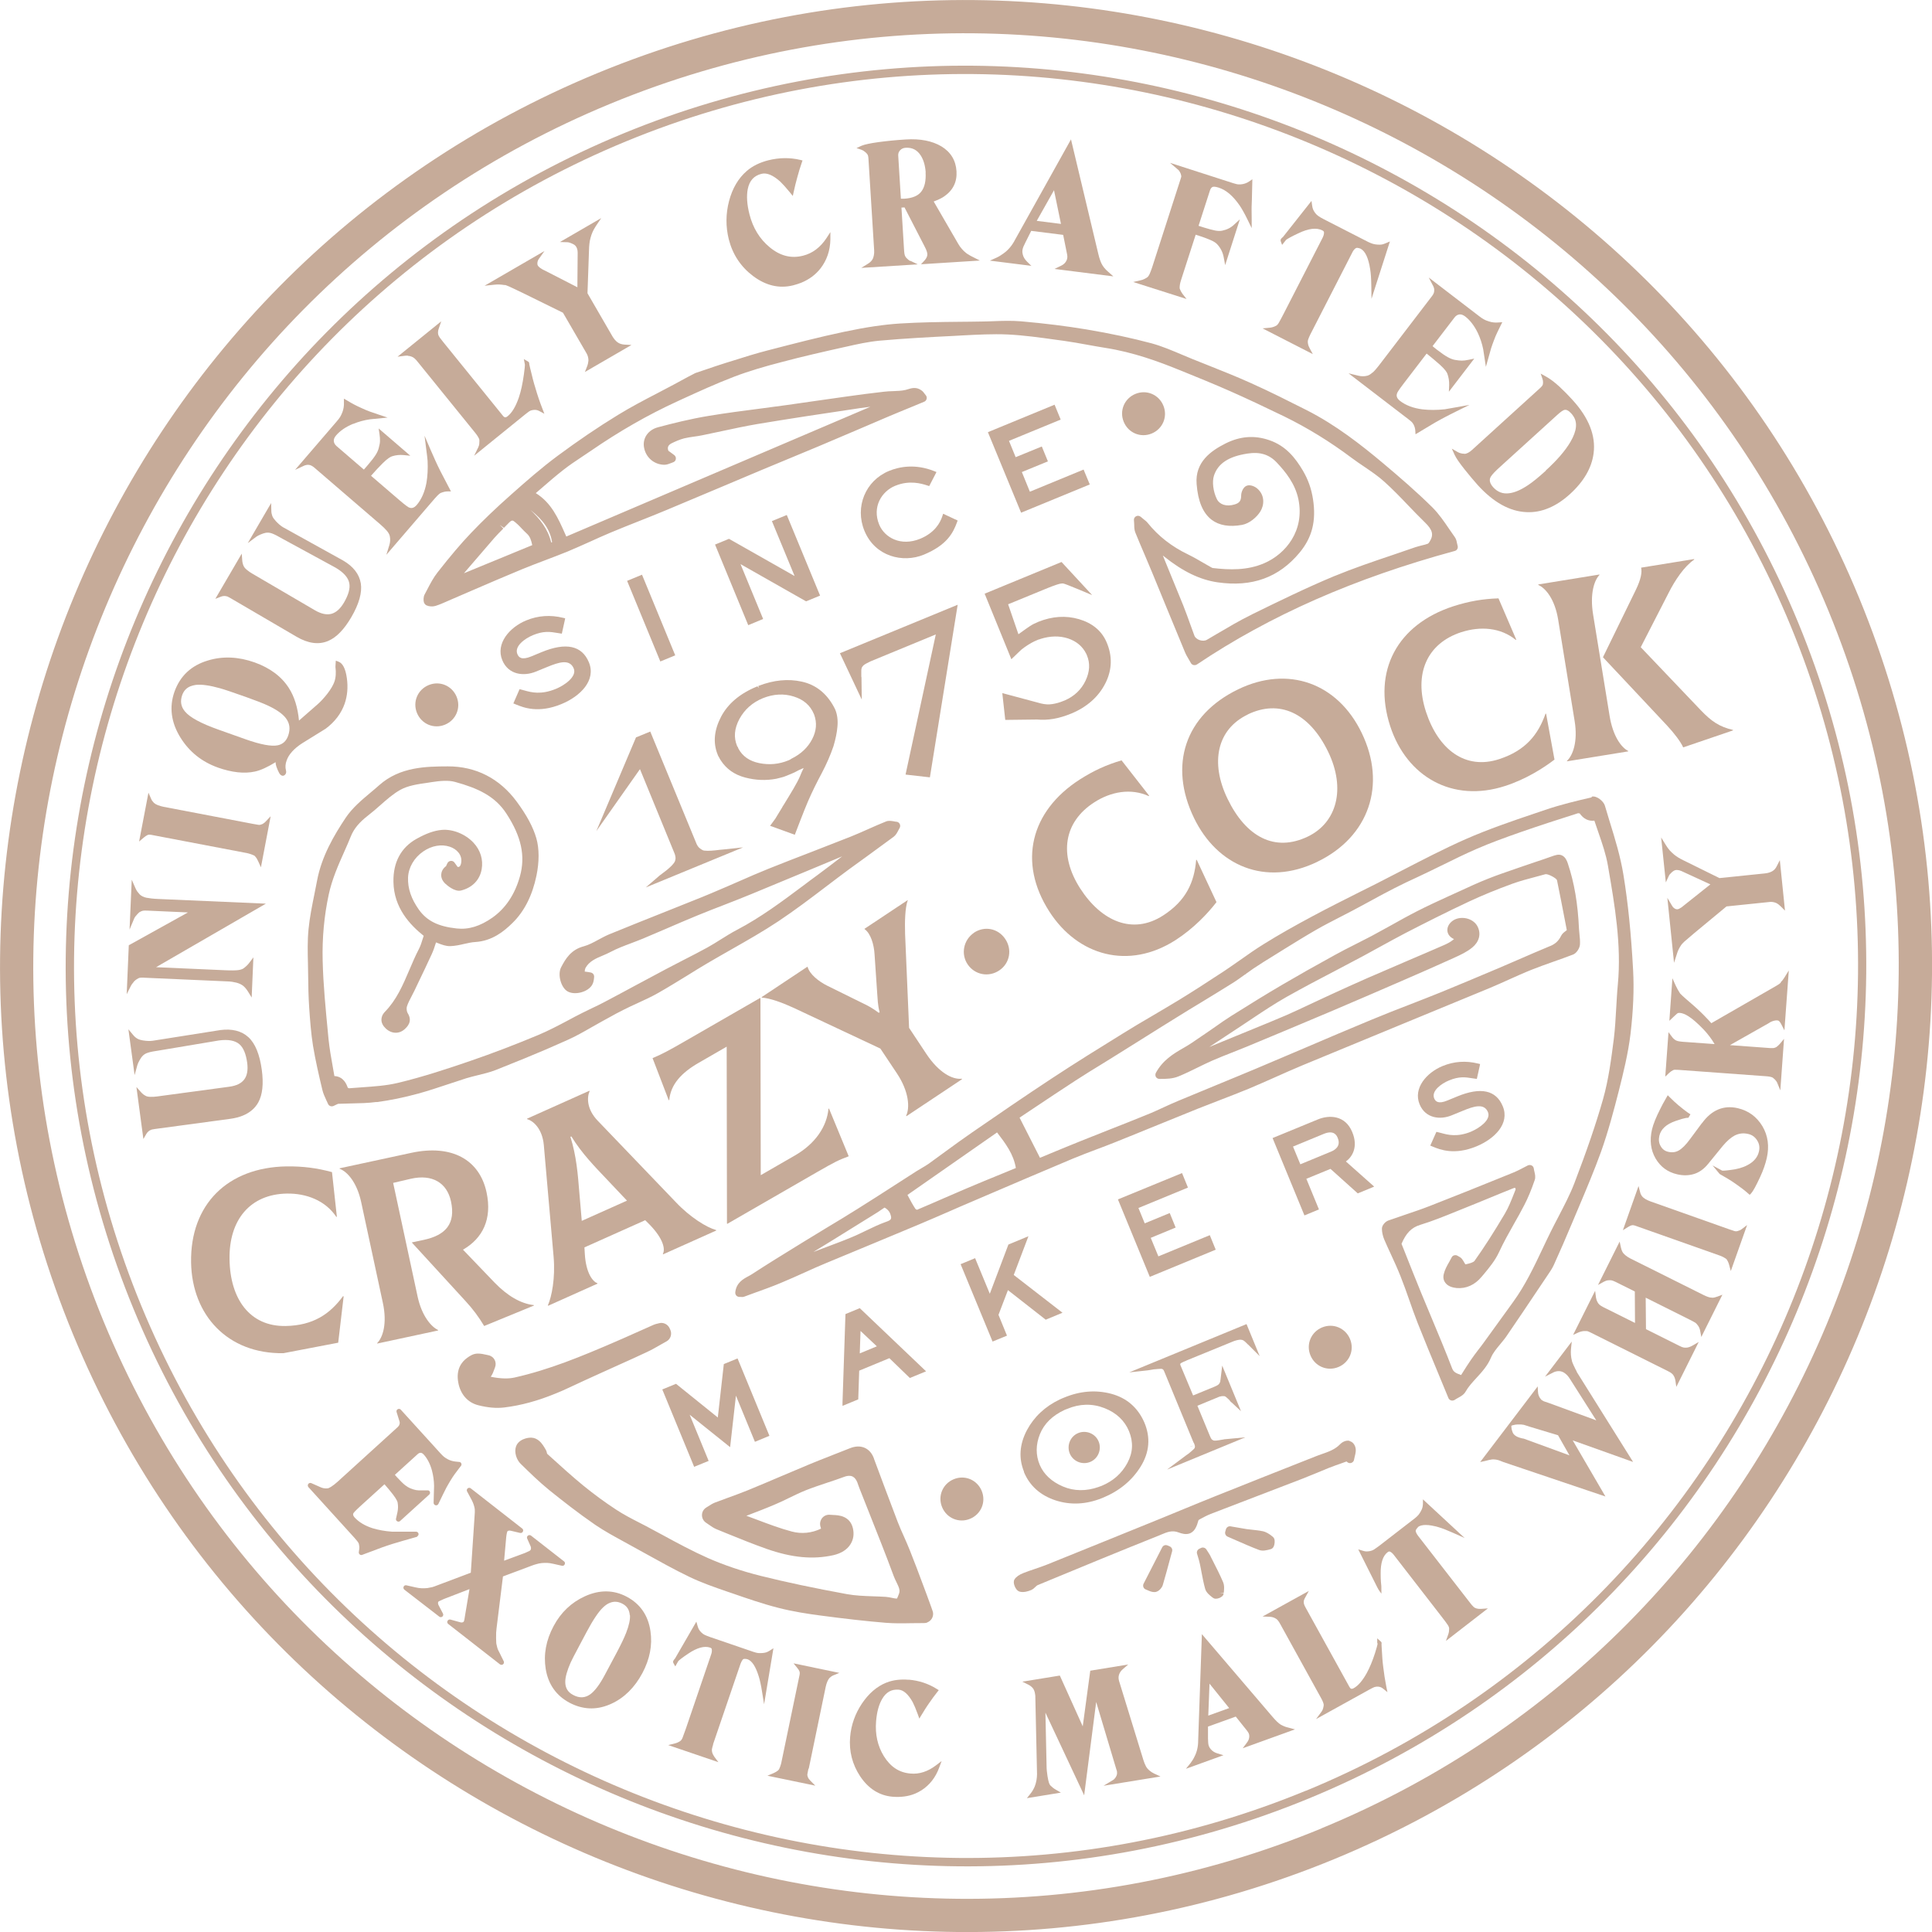 <?xml version="1.0" encoding="UTF-8"?><svg id="Layer_1" xmlns="http://www.w3.org/2000/svg" viewBox="0 0 202.51 202.51"><defs><style>.cls-1{fill:#c6ab99;}</style></defs><path class="cls-1" d="M62.68,7.64C11.06,28.91-13.63,88.21,7.64,139.83c21.27,51.62,80.57,76.32,132.19,55.05,51.62-21.27,76.32-80.57,55.05-132.19C173.61,11.06,114.31-13.63,62.68,7.64Zm75.82,184.02c-49.84,20.54-107.1-3.31-127.64-53.15C-9.68,88.66,14.17,31.4,64.01,10.86c49.84-20.54,107.1,3.31,127.64,53.15s-3.31,107.1-53.15,127.64Z"/><path class="cls-1" d="M65.31,14C17.19,33.83-5.82,89.09,14,137.21c19.82,48.11,75.09,71.13,123.2,51.3,48.11-19.82,71.13-75.09,51.3-123.21C168.69,17.19,113.42-5.82,65.31,14Zm71.57,173.7c-47.67,19.64-102.43-3.16-122.07-50.83C-4.83,89.21,17.97,34.45,65.64,14.81c47.67-19.64,102.43,3.16,122.07,50.83,19.64,47.67-3.16,102.43-50.83,122.07Z"/><g><g><path class="cls-1" d="M42.15,161.27l1.51-.43h-1.57c-.33,0-.65,0-.96,0-.77-.06-1.48-.18-2.1-.37-.86-.27-1.53-.67-2-1.19-.33-.36-.25-.62-.15-.78,.04-.07,.19-.26,.8-.82l2.68-2.43h0c.37,.41,.73,.84,1.07,1.28,.4,.52,.52,.82,.54,.97,.06,.37,.05,.74-.03,1.1l-.15,.67,3.05-2.77h-.59c-.26,.02-.48,0-.66-.02-.18-.03-.4-.1-.66-.2-.18-.06-.38-.18-.6-.36-.23-.18-.53-.48-.9-.88-.13-.14-.23-.25-.31-.35-.03-.03-.05-.06-.07-.09l2.58-2.34c.16-.14,.32-.21,.5-.21,.17,0,.35,.1,.52,.29,.4,.44,.71,1.04,.91,1.78,.14,.52,.22,1.08,.23,1.66l-.05,1.78,.45-.93c.15-.31,.28-.57,.39-.79,.11-.22,.25-.46,.41-.72,.16-.27,.31-.49,.44-.68,.13-.18,.28-.39,.45-.61l.24-.31-.39-.04c-.32-.03-.63-.12-.91-.27-.18-.09-.32-.19-.43-.28-.12-.09-.25-.22-.4-.39l-4.17-4.59,.29,.93c.03,.09,.04,.18,.04,.26,0,.07,0,.14-.03,.22-.03,.15-.13,.31-.3,.46l-6.27,5.7c-.25,.23-.49,.41-.7,.55-.2,.12-.38,.19-.53,.21-.28,.02-.57-.03-.84-.15l-.95-.42,4.82,5.31c.06,.07,.16,.19,.3,.35,.12,.14,.19,.26,.22,.37,.07,.22,.09,.44,.06,.64l-.05,.36,2.08-.78c.41-.14,.77-.27,1.1-.37,.19-.06,.55-.17,1.09-.33Z"/><path class="cls-1" d="M43.76,161.08s-.02,0-.03,0l-1.51,.43c-.54,.16-.9,.26-1.08,.32-.33,.1-.69,.23-1.1,.37l-2.08,.78c-.09,.03-.18,.02-.25-.04-.07-.06-.11-.15-.1-.24l.05-.36c.02-.16,0-.34-.05-.53-.01-.04-.05-.13-.17-.28-.13-.16-.23-.27-.29-.34l-4.82-5.31c-.08-.09-.09-.23-.02-.33,.07-.1,.2-.14,.32-.09l.95,.42c.23,.11,.48,.15,.72,.13,.11,0,.25-.07,.41-.17,.21-.13,.43-.31,.67-.52l6.27-5.7c.16-.15,.21-.25,.22-.32,.03-.09,.03-.12,.03-.16,0-.06-.01-.13-.04-.2l-.29-.93c-.04-.12,.01-.24,.12-.3,.11-.06,.24-.04,.32,.05l4.17,4.59c.14,.15,.26,.27,.37,.36,.1,.08,.23,.16,.39,.25,.25,.13,.53,.21,.81,.24l.39,.04c.09,0,.18,.07,.21,.15,.04,.09,.03,.19-.03,.26l-.24,.31c-.17,.22-.32,.42-.45,.6-.13,.18-.27,.4-.43,.66-.16,.26-.29,.5-.41,.71-.11,.22-.24,.48-.39,.78l-.45,.93c-.05,.11-.18,.17-.3,.14-.12-.03-.2-.14-.2-.26l.05-1.78c-.01-.56-.09-1.09-.22-1.59-.19-.7-.48-1.26-.85-1.67-.08-.09-.21-.2-.33-.2-.11,0-.21,.04-.32,.14l-2.39,2.17c.06,.07,.13,.15,.21,.24,.36,.39,.65,.68,.87,.85,.2,.15,.38,.26,.53,.32,.25,.1,.45,.16,.61,.19,.16,.03,.37,.04,.62,.03h.58c.11-.02,.21,.05,.25,.15s.01,.22-.07,.29l-3.05,2.77c-.08,.08-.21,.09-.31,.03-.1-.06-.15-.17-.12-.28l.15-.67c.07-.33,.08-.66,.02-1-.01-.09-.09-.33-.49-.86-.28-.36-.58-.72-.89-1.07l-2.49,2.26c-.65,.59-.74,.74-.75,.75-.05,.08-.12,.21,.12,.48,.44,.48,1.07,.86,1.88,1.12,.6,.18,1.29,.31,2.04,.36,.29,0,.62,0,.94,0h1.57c.13,0,.24,.09,.26,.22,.02,.12-.05,.23-.16,.28Zm-5.57,1.27l1.68-.63c.42-.14,.78-.27,1.11-.37,.15-.05,.42-.13,.81-.25-.23,0-.45,0-.66,0-.81-.06-1.54-.19-2.18-.38-.9-.29-1.61-.71-2.11-1.26-.33-.36-.39-.73-.19-1.08,.03-.05,.12-.21,.85-.88l2.68-2.43c.09-.08,.23-.09,.33-.01,.42,.45,.78,.89,1.12,1.33,.35,.46,.55,.82,.59,1.09,.06,.36,.06,.72,0,1.07l1.93-1.76c-.23,0-.43-.01-.6-.04-.2-.03-.43-.1-.71-.22-.2-.07-.42-.2-.67-.4-.24-.19-.55-.49-.93-.91-.13-.14-.23-.26-.31-.35l-.08-.09c-.09-.11-.07-.26,.03-.36l2.58-2.34c.21-.18,.43-.28,.68-.27,.25,0,.48,.13,.71,.37,.43,.47,.76,1.11,.97,1.88,.15,.53,.23,1.12,.24,1.73l-.02,.57c.11-.24,.22-.44,.31-.62,.12-.22,.26-.46,.42-.74,.17-.27,.32-.5,.45-.69,.12-.17,.26-.36,.42-.56-.33-.04-.64-.14-.93-.29-.2-.1-.36-.21-.48-.31-.12-.1-.26-.23-.42-.41l-3.4-3.75c.01,.06,.02,.11,.02,.16,0,.11,0,.21-.05,.32-.03,.17-.16,.38-.38,.57l-6.27,5.7c-.26,.23-.5,.43-.74,.58-.24,.15-.45,.23-.65,.25-.27,.02-.54-.02-.8-.11l4,4.41c.07,.08,.17,.19,.3,.36,.14,.17,.23,.32,.27,.46,.07,.23,.09,.46,.08,.68Z"/></g><g><path class="cls-1" d="M56.16,163.69c.19-.05,.38-.09,.58-.11,.19-.02,.4-.03,.61-.02,.21,0,.43,.04,.67,.09l.94,.21-3.46-2.7,.35,.79c.09,.2,.1,.38,.04,.58,0,0,0,.03-.06,.09-.06,.08-.14,.14-.24,.19-.12,.06-.28,.13-.47,.21l-2.58,.95,.26-2.85c.01-.18,.04-.35,.07-.49,.03-.12,.07-.21,.12-.28,.05-.07,.08-.09,.08-.09,.17-.09,.34-.11,.52-.06l.97,.23-5.39-4.21,.49,.91c.15,.28,.26,.59,.33,.91,.01,.07,.03,.2,.03,.49,0,.05-.02,.32-.05,.8l-.38,5.71-3.68,1.38c-.24,.09-.42,.15-.54,.18-.12,.03-.31,.07-.55,.11-.18,.02-.39,.03-.63,.02-.23,0-.46-.04-.68-.09l-.97-.22,3.65,2.82-.46-.88c-.09-.18-.11-.35-.06-.53,.02-.06,.03-.09,.04-.1,.05-.07,.14-.13,.27-.19,.16-.07,.31-.14,.46-.2l3.1-1.19-.53,3.19c-.02,.08-.04,.23-.07,.43-.02,.16-.07,.29-.13,.36-.01,.02-.04,.05-.11,.08-.15,.1-.32,.12-.51,.07l-1.05-.29,5.42,4.23-.43-.87c-.11-.22-.18-.38-.22-.47-.04-.1-.07-.25-.12-.45-.02-.09-.05-.29-.06-.74,0-.44,.01-.8,.05-1.09l.69-5.58,3.14-1.18c.18-.07,.36-.12,.54-.18Z"/><path class="cls-1" d="M52.66,174.49c-.08,.03-.18,.02-.26-.04l-5.42-4.23c-.1-.08-.13-.21-.07-.32,.06-.11,.18-.17,.3-.14l1.05,.29c.12,.03,.21,.02,.3-.03,.06-.04,.09-.11,.12-.27,.03-.21,.05-.35,.07-.44l.46-2.74-2.67,1.03c-.13,.06-.29,.13-.44,.2-.12,.05-.16,.1-.17,.11-.03,.12-.02,.22,.04,.34l.46,.88c.06,.11,.03,.24-.06,.32-.1,.08-.23,.08-.33,0l-3.65-2.82c-.1-.08-.13-.21-.08-.32,.05-.11,.17-.17,.29-.14l.97,.22c.21,.05,.42,.08,.64,.09,.22,0,.42,0,.58-.02,.22-.04,.4-.07,.52-.1,.11-.03,.28-.09,.51-.18l3.53-1.33,.37-5.54c.03-.48,.05-.74,.05-.79,0-.26,0-.38-.02-.43-.06-.3-.16-.58-.3-.85l-.49-.91c-.06-.11-.03-.24,.06-.32,.09-.08,.23-.08,.33,0l5.39,4.21c.1,.07,.13,.21,.07,.32-.05,.11-.18,.17-.3,.14l-.97-.23c-.13-.03-.23-.02-.34,.04-.01,.04-.05,.09-.07,.2-.03,.13-.05,.28-.07,.45l-.22,2.45,2.19-.81c.17-.07,.32-.14,.44-.2,.06-.03,.11-.07,.15-.12,.06-.15,.05-.26-.01-.4l-.35-.79c-.05-.11-.02-.24,.08-.31,.09-.07,.23-.07,.32,0l3.46,2.7c.1,.07,.13,.21,.07,.32-.05,.11-.17,.17-.29,.14l-.94-.21c-.22-.05-.43-.08-.62-.09-.2,0-.39,0-.57,.02-.19,.02-.37,.06-.54,.11-.18,.05-.35,.1-.52,.17l-2.99,1.12-.67,5.42c-.04,.29-.06,.63-.05,1.05,0,.47,.03,.63,.05,.68,.04,.2,.08,.34,.11,.43,.03,.09,.1,.24,.21,.44l.43,.87c.05,.11,.03,.24-.07,.32-.02,.02-.04,.03-.07,.04Zm-4.36-3.9l3.51,2.74c-.07-.15-.12-.26-.15-.33-.04-.11-.08-.27-.13-.49-.04-.14-.06-.4-.06-.79,0-.45,.01-.82,.06-1.13l.69-5.57c.01-.1,.08-.18,.17-.21l3.14-1.18c.18-.07,.37-.13,.57-.18h0c.2-.05,.4-.09,.61-.12,.21-.03,.43-.04,.65-.03,.17,0,.35,.03,.54,.06l-1.75-1.37c.06,.21,.06,.41,0,.62,0,.03-.04,.09-.1,.17-.08,.11-.19,.19-.32,.26-.13,.07-.29,.14-.49,.22l-2.59,.96c-.08,.03-.18,.02-.25-.04-.07-.05-.11-.14-.1-.23l.26-2.85c.02-.2,.04-.37,.08-.53,.04-.16,.1-.29,.17-.38,.05-.06,.09-.1,.13-.13,.2-.11,.39-.15,.58-.14l-3.51-2.74c.12,.26,.21,.53,.27,.82,.03,.12,.04,.31,.03,.55,0,.05-.02,.32-.05,.81l-.39,5.71c0,.1-.08,.18-.17,.23l-3.68,1.38c-.26,.1-.45,.16-.57,.19-.12,.03-.32,.07-.57,.11-.2,.02-.42,.03-.68,.02-.19,0-.37-.03-.55-.06l1.81,1.4c-.07-.19-.07-.38,0-.57,.02-.06,.04-.13,.08-.18,.08-.1,.21-.19,.37-.27,.16-.07,.32-.14,.46-.2l3.11-1.19c.09-.03,.19-.02,.26,.04,.07,.06,.11,.15,.09,.24l-.53,3.19c-.02,.09-.04,.23-.07,.43-.03,.21-.09,.37-.18,.48-.03,.04-.09,.1-.18,.15-.16,.1-.34,.14-.53,.12Z"/></g><path class="cls-1" d="M68.18,170.97c-.24-1.64-1.07-2.85-2.48-3.6-1.37-.73-2.85-.75-4.39-.05-1.41,.64-2.52,1.69-3.28,3.12-.8,1.49-1.07,3-.83,4.49,.26,1.61,1.1,2.8,2.48,3.54,1.36,.72,2.76,.8,4.18,.21,.07-.03,.14-.06,.21-.09,1.36-.62,2.46-1.71,3.27-3.23,.77-1.45,1.06-2.92,.84-4.38Zm-2.15-1.69c.04,.47-.1,1.1-.39,1.85-.21,.54-.54,1.23-.98,2.06l-1.28,2.4c-.51,.96-1,1.61-1.45,1.96-.57,.44-1.19,.48-1.88,.1-.54-.29-.8-.73-.8-1.36,0-.51,.2-1.2,.57-2.04,.08-.18,.34-.7,1.11-2.14l.57-1.07c.66-1.24,1.23-2.09,1.7-2.54,.24-.23,.48-.4,.72-.49,.44-.18,.88-.15,1.34,.1,.47,.25,.71,.64,.75,1.18Z"/><g><path class="cls-1" d="M74.74,182.84l2.88-8.44c.06-.16,.13-.3,.21-.41,.06-.08,.12-.11,.21-.11,.12,0,.23,.01,.31,.04,.47,.16,.87,.77,1.19,1.83,.11,.35,.23,.89,.34,1.59l.21,1.3,.98-5.87-.41,.26c-.13,.08-.25,.14-.35,.17-.1,.03-.24,.06-.4,.07-.17,.01-.32,.01-.45,0-.13-.02-.29-.05-.48-.12l-4.53-1.55c-.24-.08-.43-.16-.58-.23-.13-.06-.25-.15-.36-.26-.11-.11-.19-.21-.24-.3-.06-.1-.1-.21-.14-.34l-.14-.49-2.24,3.87c-.22,.22-.23,.36-.16,.48l.19,.34,.32-.56c.13-.13,.43-.37,1.06-.79,.91-.61,1.67-.82,2.27-.62,.15,.05,.18,.13,.18,.2,.02,.15,0,.33-.07,.52l-2.64,7.75c-.16,.46-.28,.79-.36,.99-.07,.16-.15,.28-.25,.34-.18,.12-.36,.2-.53,.24l-.72,.18,5.26,1.79-.42-.56c-.1-.14-.17-.28-.22-.42-.04-.13-.05-.26-.04-.37,.02-.14,.07-.3,.13-.5Z"/><path class="cls-1" d="M70.94,182.94l3.64,1.24c-.08-.13-.14-.26-.19-.39-.06-.17-.07-.34-.05-.5,.02-.15,.07-.32,.15-.54h0s2.88-8.45,2.88-8.45c.06-.19,.15-.36,.26-.49,.11-.14,.25-.21,.41-.21,.15,0,.28,.01,.39,.05,.56,.19,1,.85,1.36,2,.1,.31,.21,.78,.31,1.37l.63-3.75c-.12,.07-.23,.12-.33,.15-.11,.04-.27,.06-.45,.08-.19,.02-.36,.01-.51,0-.15-.02-.33-.06-.53-.13l-4.53-1.54c-.26-.09-.46-.17-.61-.25-.15-.07-.3-.18-.43-.31-.13-.13-.22-.25-.29-.36-.05-.09-.1-.19-.14-.3l-1.82,3.15c.21-.18,.53-.4,.93-.67,.98-.66,1.82-.88,2.49-.65,.21,.07,.33,.21,.36,.41,.02,.2,0,.41-.08,.63l-2.64,7.75c-.16,.47-.28,.8-.37,1.01-.09,.21-.2,.37-.35,.46-.16,.1-.32,.19-.48,.24Z"/></g><g><path class="cls-1" d="M84.77,185.4l1.78-8.59c.04-.19,.1-.38,.17-.55,.07-.16,.15-.29,.22-.37,.06-.06,.12-.11,.19-.16,.06-.04,.12-.08,.19-.11l.66-.27-4.8-1,.39,.48c.12,.14,.19,.26,.22,.34,.03,.08,.05,.15,.04,.22,0,.08-.02,.21-.06,.37l-1.88,9.04c-.03,.12-.07,.26-.13,.42-.07,.19-.12,.27-.15,.3-.02,.02-.07,.08-.26,.2-.1,.06-.18,.1-.27,.14l-.64,.27,5.02,1.04-.52-.52c-.05-.05-.1-.12-.16-.19-.05-.07-.08-.13-.11-.21-.04-.1-.06-.21-.03-.34,.03-.16,.06-.34,.1-.52Z"/><path class="cls-1" d="M81.34,186.05l3.36,.7s-.06-.08-.1-.12c-.07-.09-.11-.18-.15-.29-.06-.13-.07-.29-.04-.46,.03-.17,.06-.34,.1-.53l1.78-8.59c.05-.22,.11-.42,.19-.6,.08-.19,.17-.34,.28-.45,.08-.07,.14-.13,.22-.19,.04-.03,.09-.06,.14-.09l-3.26-.68c.1,.13,.16,.23,.19,.33,.04,.11,.06,.22,.06,.32,0,.1-.02,.23-.06,.41l-1.88,9.04c-.03,.13-.08,.29-.14,.46-.06,.16-.12,.28-.17,.36-.07,.09-.18,.17-.33,.28-.07,.04-.13,.07-.19,.1Zm3.43-.65h0s0,0,0,0Z"/></g><g><path class="cls-1" d="M95.25,176.07c-.86-.07-1.63,.02-2.31,.29l-.06,.02c-.98,.4-1.83,1.14-2.53,2.18-.71,1.06-1.13,2.23-1.24,3.5-.13,1.5,.23,2.89,1.05,4.13,.87,1.3,2.01,2.02,3.39,2.14,.87,.07,1.66-.03,2.36-.32,.24-.1,.47-.22,.69-.36,.85-.55,1.47-1.35,1.84-2.36l.26-.7-.59,.45c-.85,.65-1.76,.95-2.68,.86-1.18-.1-2.09-.7-2.79-1.83-.65-1.06-.92-2.28-.81-3.64,.08-.99,.3-1.79,.65-2.37,.41-.7,.98-1.01,1.72-.95,.52,.04,1.01,.49,1.47,1.31,.15,.29,.33,.72,.54,1.29l.15,.43,.24-.39c.12-.19,.24-.39,.37-.6,.13-.2,.26-.41,.4-.6,.3-.44,.59-.84,.88-1.2l.15-.19-.21-.13c-.89-.56-1.88-.88-2.94-.97Z"/><path class="cls-1" d="M93.04,176.6c-.99,.41-1.8,1.11-2.47,2.11-.69,1.02-1.09,2.16-1.19,3.38-.12,1.44,.22,2.78,1.01,3.96,.83,1.23,1.9,1.91,3.2,2.02,1.11,.09,2.07-.11,2.88-.64,.76-.5,1.33-1.2,1.68-2.1-.88,.63-1.8,.91-2.75,.83-1.27-.11-2.25-.75-2.99-1.96-.68-1.11-.96-2.39-.84-3.8,.09-1.03,.32-1.87,.68-2.48,.46-.78,1.12-1.15,1.97-1.08,.61,.05,1.17,.54,1.67,1.44,.15,.29,.33,.71,.52,1.25,.1-.17,.21-.34,.33-.53,.13-.21,.27-.41,.41-.61,.3-.44,.59-.83,.86-1.18-.84-.52-1.78-.82-2.78-.91,0,0,0,0,0,0-.81-.07-1.55,.02-2.19,.27Z"/></g><g><path class="cls-1" d="M113.49,180.95l-2.4-5.32-3.93,.64,.6,.3c.19,.09,.35,.21,.48,.36,.12,.13,.21,.34,.25,.61,0,.05,.02,.11,.03,.21,0,.09,.01,.25,.01,.49l.17,7.72c0,.2-.02,.42-.06,.65-.04,.24-.11,.46-.19,.67-.12,.27-.27,.53-.46,.76l-.35,.44,3.56-.58-.53-.31c-.22-.12-.4-.27-.55-.42-.07-.07-.13-.17-.17-.3-.05-.16-.1-.38-.15-.68-.06-.38-.1-.75-.1-1.11l-.12-5.56,4.06,8.66,1.26-9.78,2.12,7.08c.04,.11,.06,.18,.06,.21,.01,.09,.01,.18,0,.28-.02,.1-.06,.21-.14,.33-.08,.12-.17,.22-.29,.29l-.98,.59,5.97-.97-.65-.3c-.19-.09-.36-.2-.52-.34-.15-.13-.28-.28-.36-.44-.09-.17-.18-.38-.26-.64l-2.48-8.06c-.05-.15-.09-.28-.11-.4-.03-.2-.01-.38,.06-.56,.07-.18,.19-.35,.36-.5l.58-.5-3.98,.65-.79,5.84Z"/><path class="cls-1" d="M116.93,186.7l3.82-.62c-.17-.09-.32-.19-.46-.32-.18-.15-.32-.33-.42-.51-.1-.18-.19-.41-.28-.69l-2.48-8.06c-.05-.15-.09-.3-.11-.44-.04-.25-.02-.48,.08-.7,.07-.18,.18-.35,.33-.5l-2.9,.47-.77,5.65c-.02,.12-.1,.21-.22,.22-.11,.02-.23-.04-.27-.15l-2.32-5.14-2.95,.48c.17,.1,.32,.22,.45,.36,.16,.17,.27,.42,.32,.74,0,.05,.02,.12,.03,.22,.01,.1,.02,.27,.02,.52l.17,7.71c0,.21-.02,.45-.06,.7-.05,.25-.12,.5-.21,.72-.12,.27-.26,.51-.43,.74l2.18-.36c-.19-.12-.37-.26-.51-.41-.1-.1-.18-.24-.23-.41-.05-.17-.11-.41-.15-.71-.06-.38-.1-.77-.1-1.15l-.12-5.56c0-.12,.08-.23,.2-.26,.12-.03,.24,.03,.29,.14l3.68,7.85,1.14-8.89c.02-.12,.11-.21,.24-.23,.12,0,.24,.07,.27,.19l2.12,7.08c.04,.11,.06,.2,.07,.24,.02,.13,.02,.26,0,.37-.02,.13-.08,.26-.17,.42-.07,.1-.14,.19-.23,.26Z"/></g><g><path class="cls-1" d="M134.69,180.98c-.17-.06-.31-.13-.42-.19-.25-.15-.54-.43-.89-.84l-7.4-8.66-.39,11.17c0,.62-.13,1.17-.37,1.64-.12,.26-.26,.48-.42,.69l-.49,.61,3.93-1.42-.63-.19c-.3-.09-.53-.24-.7-.44-.09-.11-.16-.22-.2-.33-.04-.11-.06-.23-.07-.36,0-.15-.01-.3-.02-.45v-1.23s2.91-1.05,2.91-1.05l1.19,1.49c.11,.14,.16,.24,.18,.3,.05,.13,.06,.27,.03,.44-.02,.16-.1,.33-.23,.5l-.44,.59,5.48-1.98-.68-.18c-.17-.04-.29-.08-.35-.1Zm-7.91-4.5l2.06,2.56-2.19,.79,.13-3.35Z"/><path class="cls-1" d="M130.97,182.7l3.87-1.4c-.12-.03-.2-.06-.25-.08-.18-.07-.33-.14-.46-.21-.28-.17-.59-.46-.96-.89l-6.97-8.15-.37,10.5c0,.65-.14,1.24-.4,1.75-.1,.23-.23,.43-.36,.62l2.33-.84c-.29-.11-.53-.27-.71-.48-.12-.14-.2-.27-.25-.41-.05-.13-.08-.28-.08-.44,0-.15-.01-.3-.02-.45v-1.24c0-.11,.06-.21,.17-.25l2.91-1.06c.11-.04,.22,0,.29,.08l1.19,1.49c.11,.14,.18,.27,.22,.38,.06,.16,.08,.35,.05,.56-.03,.17-.09,.34-.2,.51Zm-2.04-3.42h-.01s-2.19,.8-2.19,.8c-.08,.03-.17,.02-.24-.03-.07-.05-.11-.13-.11-.22l.13-3.35c0-.11,.06-.22,.18-.24,.1-.03,.22,0,.28,.08l2.06,2.56c.05,.07,.07,.15,.05,.23-.02,.08-.08,.14-.15,.17Z"/></g><g><path class="cls-1" d="M144.39,172.24s0,.07,0,.11c-.02,.1-.08,.35-.26,.92-.26,.82-.56,1.53-.87,2.1-.44,.79-.89,1.32-1.36,1.58-.1,.06-.2,.08-.27,.06-.06-.01-.13-.09-.19-.2l-4.57-8.27c-.09-.16-.15-.29-.18-.39-.03-.09-.04-.19-.03-.3,0-.07,.04-.21,.16-.42l.37-.67-4.85,2.68,.77,.03c.09,0,.18,.02,.27,.04,.09,.02,.19,.06,.3,.12,.1,.05,.19,.12,.26,.21,.09,.11,.18,.25,.27,.42l4.27,7.74c.08,.14,.15,.28,.2,.42,.06,.16,.07,.24,.07,.27,0,.05,0,.14-.05,.33-.03,.14-.09,.27-.16,.37l-.59,.8,5.55-3.07c.24-.13,.41-.22,.53-.27,.09-.02,.19-.06,.29-.06,.25-.01,.46,.05,.64,.2l.47,.38-.12-.59c-.13-.66-.24-1.35-.32-2.05-.07-.51-.12-1.17-.16-1.98,0-.11-.01-.24-.02-.39,.03-.19-.01-.24-.08-.3l-.37-.33v.49Z"/><path class="cls-1" d="M141.72,176.77h0s0,0,0,0Z"/></g><path class="cls-1" d="M148.61,160.07c.39-.3,1.12-.3,2.18,.01,.36,.1,.87,.3,1.52,.59l1.21,.54-4.37-4.05v.49c-.01,.16-.03,.29-.06,.39-.03,.1-.08,.23-.16,.37-.08,.14-.16,.27-.25,.38-.09,.1-.21,.22-.36,.34l-3.79,2.93c-.2,.15-.37,.27-.51,.36-.13,.08-.27,.13-.41,.16-.15,.03-.29,.04-.39,.04-.1,0-.22-.03-.36-.07l-.49-.15,2,3.99c.14,.3,.43,.65,.43,.65,0,0,0-.59-.01-.79-.02-.19-.07-.56-.07-1.32-.01-1.1,.23-1.85,.73-2.23,.12-.1,.2-.08,.27-.05,.14,.07,.27,.19,.39,.35l5.01,6.47c.3,.38,.51,.67,.63,.85,.1,.15,.15,.28,.15,.4,0,.22-.03,.41-.09,.58l-.25,.7,4.4-3.41-.71,.05c-.17,.01-.32,0-.47-.04-.14-.04-.25-.1-.33-.18-.11-.1-.22-.23-.34-.39l-5.47-7.05c-.11-.14-.18-.27-.23-.41-.04-.12,0-.19,.02-.24,.07-.1,.13-.18,.2-.24Z"/><g><path class="cls-1" d="M165.28,143.78c-.09-.15-.2-.38-.34-.68-.15-.32-.17-.42-.17-.45-.11-.41-.14-.84-.1-1.26l.08-.77-2.8,3.68,.86-.44c.2-.1,.42-.15,.64-.14,.22,.02,.41,.09,.59,.23,.19,.14,.37,.34,.52,.59l2.76,4.34-4.97-1.82c-.1-.04-.23-.08-.39-.13-.13-.04-.24-.09-.33-.16-.06-.04-.09-.07-.1-.09-.2-.22-.3-.47-.32-.77l-.03-.59-6.03,7.93,.59-.13c.14-.03,.25-.06,.31-.08,.27-.06,.41-.07,.47-.07,.18,0,.36,.03,.54,.08,.05,.01,.22,.08,.52,.2l10.7,3.61-3.43-5.88,6.33,2.26-5.91-9.44Zm-6.86,5.78v-.12s.15-.05,.15-.05c.19-.05,.36-.08,.52-.08,.25-.01,.46,0,.64,.04,.05,.01,.27,.08,.66,.21l2.92,.88,1.2,2.11-4.78-1.75c-.09-.01-.16-.03-.22-.04-.32-.08-.55-.18-.69-.29-.13-.1-.22-.21-.27-.34-.06-.14-.11-.33-.13-.56Z"/><path class="cls-1" d="M158.42,149.57h0s0,0,0,0Z"/></g><path class="cls-1" d="M179.47,136.02c-.16,0-.31-.03-.44-.08-.15-.05-.31-.12-.49-.21l-7.65-3.82c-.19-.1-.37-.21-.52-.34-.15-.12-.25-.24-.31-.35-.06-.12-.12-.28-.16-.47l-.13-.61-2.27,4.55,.61-.34c.16-.08,.31-.14,.46-.15,.15-.02,.28-.01,.38,.01,.12,.03,.25,.09,.4,.16l2.01,1,.02,3.3-3.33-1.66c-.16-.08-.28-.16-.38-.24-.09-.08-.17-.18-.23-.3-.03-.05-.06-.13-.09-.21-.03-.1-.05-.18-.06-.25l-.09-.71-2.31,4.62,.55-.25c.1-.05,.22-.08,.33-.11,.12-.03,.22-.04,.31-.04,.21,0,.3,0,.34,.02,.07,.02,.2,.08,.38,.17l8.09,4.04c.26,.13,.44,.27,.53,.43,.1,.16,.16,.34,.19,.51l.1,.68,2.35-4.71-.63,.37c-.19,.11-.39,.19-.57,.22-.12,.02-.24,.01-.36,0-.12-.02-.26-.07-.43-.16l-3.54-1.77-.03-3.3,4.66,2.33c.26,.13,.44,.23,.55,.3,.06,.04,.16,.13,.29,.32,.11,.16,.18,.34,.21,.53l.12,.64,2.21-4.43-.53,.2c-.21,.08-.4,.12-.56,.12Z"/><g><path class="cls-1" d="M182.34,128.96c-.08,.04-.14,.06-.22,.08-.11,.03-.22,.03-.34-.01-.16-.05-.33-.11-.51-.17l-8.27-2.93c-.19-.07-.36-.15-.52-.24-.15-.09-.27-.19-.34-.27-.05-.06-.09-.13-.13-.2-.04-.07-.06-.14-.08-.21l-.18-.69-1.64,4.63,.53-.33c.19-.12,.31-.16,.37-.18,.09-.02,.16-.03,.22-.01,.08,.01,.2,.05,.36,.11l8.71,3.08c.11,.04,.24,.1,.39,.18,.18,.1,.26,.16,.28,.19,.02,.01,.07,.08,.17,.29,.04,.1,.08,.2,.1,.28l.18,.67,1.71-4.82-.58,.44c-.06,.04-.13,.09-.21,.13Z"/><path class="cls-1" d="M170.81,128.22c.05-.02,.1-.04,.14-.05,.12-.03,.23-.04,.33-.02,.09,.01,.22,.05,.4,.12l8.71,3.08c.12,.04,.26,.11,.43,.2,.16,.09,.27,.16,.33,.22,.07,.06,.14,.18,.23,.37,.03,.07,.05,.13,.08,.2l1.15-3.24s-.09,.05-.14,.08h0c-.11,.06-.19,.09-.3,.1-.13,.04-.29,.04-.46-.02l-.1-.03c-.13-.04-.27-.09-.42-.14l-8.27-2.93c-.2-.07-.39-.16-.57-.27-.18-.11-.32-.22-.41-.34-.06-.08-.11-.15-.15-.24-.03-.05-.05-.1-.07-.15l-1.11,3.14c.07-.04,.14-.08,.2-.1Zm11.53,.74h0s0,0,0,0Z"/></g><g><path class="cls-1" d="M178.38,117.74l-1.23,1.66c-.43,.59-.83,.99-1.18,1.19-.33,.19-.7,.24-1.12,.14-.34-.08-.6-.27-.78-.59-.19-.32-.23-.68-.14-1.08,.16-.7,.72-1.22,1.7-1.56,1.08-.38,1.31-.34,1.34-.33,0,0,0,0,0,0l.22-.37s-.01,0-.02-.01c-.14-.08-.36-.24-.66-.47-.24-.19-.43-.34-.56-.45-.31-.26-.62-.55-.94-.87l-.2-.2-.14,.25c-.29,.49-.49,.87-.63,1.16-.45,.88-.75,1.62-.88,2.18-.26,1.13-.14,2.15,.37,3.03,.51,.88,1.27,1.44,2.27,1.67,.64,.15,1.24,.13,1.78-.04,.55-.17,1.04-.53,1.47-1.06l1.54-1.89c.43-.51,.85-.87,1.24-1.08,.45-.22,.9-.28,1.41-.16,.41,.09,.71,.31,.94,.67,.23,.36,.29,.74,.19,1.17-.14,.61-.54,1.08-1.21,1.43-.48,.26-1.09,.43-1.81,.51-.6,.08-.79,.07-.84,.06,0,0,0,0,0,0l-1-.54,.73,.88s.06,.06,.12,.08c.22,.12,.46,.26,.74,.43,.3,.18,.58,.36,.83,.54,.26,.18,.49,.35,.69,.5,.2,.15,.4,.32,.62,.51l.16,.14,.15-.15c.2-.22,.51-.78,.95-1.73,.32-.69,.55-1.35,.69-1.97,.28-1.23,.13-2.36-.46-3.35-.6-.99-1.46-1.62-2.57-1.88-1.49-.35-2.76,.19-3.76,1.57Z"/><path class="cls-1" d="M178.38,117.74h0s0,0,0,0Z"/></g><g><path class="cls-1" d="M186.68,102.98c-.08,.07-.14,.13-.2,.17-.06,.04-.15,.1-.27,.17l-6.83,3.93c-.17-.19-.33-.37-.48-.52-.17-.19-.37-.38-.58-.59-.31-.3-.65-.62-1.03-.94-1-.85-1.15-1.03-1.18-1.06-.19-.29-.34-.57-.46-.82l-.35-.78-.32,4.46,.41-.39c.37-.36,.46-.41,.48-.42,.01,0,.07-.02,.2-.02,.27,.02,.58,.14,.92,.36,.43,.27,.96,.74,1.57,1.37,.22,.23,.44,.49,.65,.77,.19,.25,.36,.51,.51,.77l-3.32-.24c-.19-.01-.36-.04-.51-.07-.13-.03-.24-.08-.31-.13-.09-.07-.15-.12-.17-.14-.07-.07-.13-.14-.17-.2l-.35-.47-.34,4.66,.41-.39c.07-.06,.14-.12,.2-.16,.08-.05,.15-.09,.22-.13,.05-.02,.1-.04,.16-.04,.09,0,.21,0,.37,.01l9.21,.67c.16,.01,.31,.03,.45,.06,.14,.03,.22,.07,.25,.09,.07,.05,.14,.11,.22,.19,.1,.11,.18,.21,.22,.29l.35,.85,.39-5.4-.44,.53s-.09,.09-.18,.18c-.11,.1-.17,.14-.2,.16-.14,.07-.27,.11-.41,.1-.16,0-.32,0-.46-.02l-3.98-.29,3.78-2.14c.12-.06,.29-.16,.49-.29,.26-.12,.49-.18,.7-.16,.08,0,.14,.03,.19,.08,.07,.07,.14,.16,.2,.28l.35,.68,.46-6.28-.47,.76c-.11,.18-.24,.35-.39,.48Z"/><path class="cls-1" d="M175.32,111.91c.08-.03,.15-.05,.23-.05,.09,0,.22,0,.39,.01l9.21,.67c.17,.01,.34,.03,.48,.07,.16,.03,.27,.08,.35,.14,.07,.05,.16,.12,.25,.21,.08,.09,.15,.17,.2,.25l.26-3.52s-.07,.07-.12,.11c-.11,.1-.19,.17-.26,.2-.19,.1-.36,.13-.53,.13s-.33,0-.47-.02l-3.98-.29c-.11,0-.21-.09-.23-.2-.03-.11,.03-.23,.13-.28l3.78-2.14c.12-.06,.28-.16,.48-.29,.34-.16,.6-.22,.85-.2,.14,.01,.26,.07,.36,.16,.06,.06,.12,.13,.18,.22l.31-4.32c-.1,.15-.22,.28-.34,.39h0c-.09,.08-.16,.15-.22,.19-.06,.04-.16,.1-.29,.18l-6.83,3.94c-.12,.06-.24,.04-.32-.05-.17-.19-.33-.36-.47-.51-.17-.18-.37-.38-.58-.58-.29-.29-.63-.6-1.01-.93-1.12-.95-1.19-1.07-1.22-1.12-.16-.25-.3-.49-.41-.71l-.2,2.77c.36-.34,.44-.38,.46-.39,.08-.03,.17-.05,.33-.04,.32,.02,.67,.16,1.05,.4,.45,.28,1,.76,1.61,1.41,.23,.24,.45,.51,.67,.79,.19,.25,.36,.52,.53,.79,.05,.08,.05,.19,0,.27-.05,.08-.14,.13-.24,.12l-3.31-.24c-.2-.01-.39-.04-.55-.08-.17-.04-.31-.1-.41-.18-.1-.07-.17-.13-.2-.16-.05-.05-.09-.1-.13-.14l-.24,3.29c.06-.05,.11-.09,.17-.12,.08-.05,.16-.09,.23-.13,.02,0,.03-.02,.05-.02Zm11.36-8.93h0s0,0,0,0Z"/></g><g><path class="cls-1" d="M185.75,91.33c-.2,.11-.45,.19-.75,.22l-4.77,.49-3.79-1.87c-.17-.08-.33-.17-.5-.27-.17-.1-.33-.22-.48-.34-.15-.13-.3-.27-.44-.42-.14-.16-.27-.34-.4-.55l-.5-.81,.49,4.71,.33-.71c.03-.07,.12-.19,.33-.38,.12-.1,.22-.16,.32-.19,.08-.02,.18-.03,.29-.01,.12,.01,.24,.05,.36,.1l3.04,1.4-2.79,2.22c-.11,.09-.19,.16-.27,.21-.16,.11-.29,.17-.4,.18-.04,0-.09,0-.13-.01-.18-.06-.31-.17-.41-.33l-.51-.86,.7,6.81,.32-.99c.09-.3,.24-.59,.43-.87,.03-.05,.12-.16,.33-.36,.05-.05,.4-.34,1.04-.89l3.38-2.8,4.56-.47c.2-.02,.44,.02,.67,.12,.17,.09,.32,.21,.46,.35l.44,.44-.54-5.29-.33,.65c-.12,.24-.28,.41-.48,.52Z"/><path class="cls-1" d="M185.75,91.33h0s0,0,0,0Z"/></g></g><path class="cls-1" d="M35.45,140.74l.57-4.85-.06-.03c-1.37,1.86-3.11,3.08-6.03,3.13-3.76,.06-5.81-2.85-5.87-6.99-.07-4.16,2.18-6.82,5.99-6.89,2.08-.04,4.07,.74,5.21,2.45l.05-.03-.51-4.67c-1.58-.43-3.04-.62-4.77-.6-6.16,.1-10.1,3.98-10,10.06,.09,5.54,3.84,9.61,9.68,9.52"/><path class="cls-1" d="M41.21,123.99l1.84-.43c2.27-.52,3.8,.43,4.22,2.36,.51,2.35-.56,3.55-2.84,4.04l-1.27,.27,5.61,6.12c.79,.85,1.41,1.69,1.98,2.64l5.21-2.14v-.05c-1.37-.15-2.76-.96-4.11-2.35l-3.32-3.46c2.07-1.19,3.07-3.21,2.47-6.01-.74-3.44-3.66-5.05-7.89-4.14l-7.51,1.62v.05c.8,.3,1.81,1.41,2.26,3.5l2.27,10.55c.47,2.17,0,3.62-.59,4.22v.05s6.38-1.37,6.38-1.37v-.05c-.69-.32-1.7-1.43-2.15-3.52l-2.56-11.9Z"/><path class="cls-1" d="M75.05,128.93c-.95-.26-2.69-1.31-4.21-2.92l-8.19-8.54c-1.17-1.22-1.13-2.46-.85-3.09l-.02-.05-6.54,2.93,.02,.05c.65,.18,1.58,1.01,1.74,2.69l1.03,11.75c.19,2.2-.2,4.18-.6,5.07l.02,.05,5.18-2.32-.02-.05c-.49-.17-1.19-1.07-1.31-3.06l-.04-.69,6.37-2.85,.49,.49c1.38,1.43,1.64,2.53,1.36,3.04l.02,.05,5.58-2.5-.02-.05Zm-14.07-.96l-.26-3.03c-.15-1.86-.3-3.78-.93-5.78l.1-.04c1.1,1.79,2.46,3.17,3.74,4.52l2.09,2.21-4.74,2.12Z"/><path class="cls-1" d="M76.22,128.29l9.49-5.47c1.76-1.01,2.15-1.21,3.25-1.62l-2.06-4.99h-.06c-.17,1.88-1.38,3.67-3.51,4.9l-3.59,2.07-.03-18.53-.03-.05-7.71,4.44c-1.78,1.03-2.62,1.48-3.57,1.87l1.69,4.4h.06c.15-1.65,1.28-2.87,3.09-3.91l2.93-1.69,.03,18.53,.03,.05Z"/><path class="cls-1" d="M95.17,94.39l-.03-.04-4.53,3.01,.03,.04c.63,.46,.97,1.6,1.03,2.63l.28,4.13c.05,.55,.04,1.14,.25,1.94l-.09,.06c-.64-.48-1.15-.76-1.67-1l-3.73-1.84c-.92-.46-1.84-1.21-2.05-1.95l-.03-.04-4.8,3.19,.03,.05c.85,.05,2.18,.54,3.35,1.08l9.07,4.26,1.74,2.61c1.27,1.91,1.36,3.61,.96,4.43l.03,.05,5.83-3.88-.03-.05c-1,.11-2.42-.66-3.71-2.6l-1.81-2.73-.42-9.86c-.04-1.33,0-2.69,.27-3.49Z"/><path class="cls-1" d="M102.08,97.78c-1.09,.75-1.39,2.23-.64,3.32,.75,1.09,2.21,1.37,3.33,.6,1.09-.75,1.34-2.2,.59-3.29-.76-1.12-2.19-1.38-3.29-.63Z"/><path class="cls-1" d="M123.22,98.54c1.91-1.23,3.4-2.82,4.29-3.98l-2.07-4.43h-.06c-.19,2.31-1.03,4.27-3.48,5.84-3.16,2.03-6.44,.63-8.68-2.85-2.25-3.51-1.73-6.96,1.48-9.02,1.75-1.13,3.85-1.51,5.72-.65l.03-.05-2.89-3.7c-1.57,.46-2.91,1.07-4.37,2-5.19,3.33-6.5,8.7-3.21,13.83,2.99,4.67,8.33,6.16,13.24,3.01Z"/><path class="cls-1" d="M138.08,90.33c5.43-2.62,7.28-8.08,4.65-13.51-2.53-5.24-7.72-7.09-12.94-4.57-5.63,2.72-7.29,8-4.64,13.48,2.41,5,7.46,7.24,12.92,4.61Zm-7.3-15.44c3.31-1.6,6.45-.2,8.44,3.92,1.88,3.9,.88,7.42-2.12,8.87-3.48,1.68-6.5,.04-8.43-3.95-1.84-3.8-1.11-7.28,2.11-8.83Z"/><path class="cls-1" d="M153.19,66.26c1.98-.64,4.11-.49,5.7,.82l.04-.04-1.86-4.32c-1.63,.05-3.09,.3-4.74,.83-5.87,1.91-8.49,6.78-6.61,12.57,1.72,5.27,6.5,8.07,12.06,6.26,2.16-.7,4-1.87,5.16-2.76l-.88-4.81h-.06c-.77,2.18-2.07,3.85-4.85,4.76-3.58,1.17-6.39-1.02-7.68-4.96-1.29-3.96,.08-7.17,3.71-8.35Z"/><path class="cls-1" d="M177.58,58.65v-.05s-5.56,.9-5.56,.9c.11,.5-.02,1.21-.53,2.28l-3.47,7.11,6.69,7.13c.76,.81,1.46,1.73,1.72,2.32l5.22-1.78v-.05c-1.4-.32-2.26-.89-3.39-2.08l-6.28-6.59,2.93-5.71c.66-1.31,1.63-2.76,2.67-3.47Z"/><path class="cls-1" d="M166.99,64.43c-.36-2.19,.12-3.61,.66-4.16v-.05s-6.41,1.04-6.41,1.04v.05c.78,.34,1.73,1.5,2.08,3.61l1.73,10.65c.36,2.19-.2,3.62-.8,4.18v.05s6.41-1.04,6.41-1.04v-.05c-.7-.35-1.6-1.52-1.95-3.71l-1.72-10.57Z"/><g><path class="cls-1" d="M66.67,77.28l-4.16,9.83,4.57-6.49,3.6,8.78c.05,.11,.08,.21,.1,.31,.02,.1,.03,.2,.03,.27,0,.05-.02,.11-.03,.17-.01,.06-.03,.12-.05,.16-.05,.11-.16,.25-.32,.42-.18,.18-.37,.35-.57,.51-.13,.1-.25,.19-.37,.28-.11,.09-.21,.16-.33,.25l-1.45,1.25,10.2-4.2-2.05,.22c-.13,.01-.27,.02-.42,.04l-.43,.05c-.29,.03-.56,.05-.81,.05-.29,0-.45-.03-.51-.06-.06-.03-.11-.06-.16-.09-.05-.03-.09-.06-.13-.09-.09-.07-.15-.13-.21-.21-.06-.08-.11-.17-.16-.28l-4.85-11.77-1.46,.6Z"/><path class="cls-1" d="M84.06,80.87c-.05,.12-.12,.28-.19,.46-.15,.36-.39,.81-.7,1.34-.31,.53-.65,1.08-.99,1.64-.04,.06-.09,.13-.13,.2-.04,.07-.08,.14-.11,.2-.12,.19-.24,.39-.35,.57-.11,.18-.21,.36-.32,.53l-.55,.75,2.59,.94s1-2.63,1.39-3.52c.43-.99,.93-2,1.44-2.95,.5-.95,.91-1.89,1.22-2.8,.22-.74,.37-1.44,.42-2.08,.06-.67-.02-1.26-.23-1.77l-.14-.28c-.78-1.44-1.91-2.33-3.36-2.65-1.43-.32-2.94-.17-4.51,.43l-.06,.03,.08,.2-.17-.17-.07,.03c-1.77,.73-3.02,1.79-3.74,3.16-.73,1.4-.85,2.72-.37,3.93l.06,.15c.03,.06,.06,.12,.1,.17,.03,.06,.05,.11,.08,.16,.03,.05,.07,.11,.1,.16,.58,.9,1.44,1.51,2.56,1.8,1.1,.29,2.18,.33,3.25,.13l.52-.13c.18-.04,.35-.1,.52-.17l.54-.22c.1-.04,.22-.09,.34-.15,.12-.06,.27-.14,.44-.23l.51-.23-.02,.06c-.05,.1-.1,.21-.15,.32Zm-1.09-1.35l-.17,.11-.16,.07c-.98,.41-2.01,.5-3.05,.29-1.03-.21-1.75-.71-2.19-1.52l-.06-.17-.05-.04-.03-.07c-.37-.9-.29-1.82,.24-2.82,.54-1,1.37-1.74,2.47-2.19,1.11-.44,2.2-.5,3.24-.17,1.04,.33,1.72,.92,2.11,1.85l.02,.05c.31,.86,.24,1.7-.21,2.57-.45,.87-1.18,1.56-2.16,2.04Z"/><path class="cls-1" d="M100.38,63.39l-12.34,5.08,2.29,4.86-.03-2.26v-.07s-.02-.06-.02-.09c0-.21,0-.41,0-.6,0-.17,.04-.31,.08-.39,.03-.03,.06-.07,.09-.11,.01-.02,.03-.04,.04-.05,.1-.09,.21-.16,.31-.21,.13-.07,.28-.14,.43-.22l6.86-2.83-3.12,14.45-.05,.24,2.55,.29,2.85-17.7,.06-.38Z"/><path class="cls-1" d="M111.26,58.91l-8.05,3.32,2.8,6.87,.78-.75c.16-.17,.36-.34,.59-.5,.24-.17,.49-.33,.74-.47,.11-.06,.21-.11,.31-.16,.1-.05,.2-.09,.3-.13l.14-.06s.09-.01,.13-.03l.07-.03c1.02-.32,1.99-.34,2.88-.05,.88,.29,1.53,.84,1.91,1.61l.07,.16c.35,.84,.3,1.71-.14,2.65-.44,.93-1.17,1.64-2.19,2.08l-.13,.05c-.38,.16-.77,.27-1.16,.33-.38,.06-.77,.04-1.18-.06l-4.07-1.09,.31,2.81,3.34-.04c.54,.05,1.11,.03,1.71-.07,.59-.1,1.22-.29,1.88-.56,1.65-.69,2.85-1.76,3.56-3.16,.72-1.42,.76-2.89,.11-4.36-.51-1.16-1.48-1.96-2.87-2.37-1.37-.4-2.8-.31-4.27,.28l-.06,.03c-.15,.06-.29,.13-.42,.19-.13,.07-.26,.14-.38,.22-.12,.08-.25,.17-.38,.26-.13,.09-.27,.19-.42,.3l-.42,.3-1.08-3.14,4.14-1.7c.34-.14,.67-.26,.97-.36,.36-.12,.55-.13,.66-.12,.18,0,3.04,1.22,3.04,1.22l-3.21-3.47Z"/></g><g><path class="cls-1" d="M107.32,154.28c.6,1.45,1.71,2.45,3.3,2.98,1.58,.52,3.22,.44,4.89-.23,.03-.01,.06-.03,.1-.04,1.72-.71,3.05-1.81,3.95-3.26,.93-1.5,1.06-3.06,.38-4.65-.69-1.56-1.86-2.56-3.48-2.99-1.6-.42-3.25-.29-4.91,.4l-.22,.09-.27,.12c-1.52,.73-2.67,1.81-3.42,3.21-.78,1.48-.88,2.95-.3,4.36Zm4.25-6.49l.29-.11c1.3-.55,2.63-.58,3.89-.09,1.26,.49,2.13,1.31,2.59,2.42,.47,1.15,.42,2.24-.17,3.34-.59,1.1-1.5,1.9-2.71,2.4l-.23,.08-.07,.03c-1.31,.46-2.58,.45-3.75-.05-1.17-.5-1.99-1.26-2.42-2.25-.44-1.04-.43-2.14,.02-3.25,.44-1.08,1.3-1.93,2.57-2.52Z"/><g><path class="cls-1" d="M122.33,154.04l8.2-3.38-1.83,.17c-.07,0-.14,.02-.22,.02-.09,0-.18,.02-.27,.04l-.19,.03c-.18,.04-.36,.06-.54,.08-.19,.02-.26,0-.3-.02-.1-.04-.17-.1-.21-.16-.06-.09-.11-.21-.17-.35l-1.29-3.12,2.25-.93c.05-.02,.1-.04,.18-.05,.05-.01,.1-.02,.15-.03,.05,0,.11,0,.18,0,.09,0,.17,.03,.25,.1,.1,.09,.21,.19,.32,.29,.01,.02,.03,.04,.04,.05,.03,.05,.07,.09,.11,.14,.05,.05,.09,.09,.1,.08l.99,.92-1.97-4.78-.18,1.5s-.01,.05-.02,.08v.07s0,.02,0,.02c-.01,.03-.03,.07-.06,.14-.02,.03-.04,.06-.05,.08-.05,.07-.11,.13-.19,.17-.1,.06-.21,.11-.33,.16l-2.22,.91-1.34-3.2s-.02-.05,0-.12c0-.02,.04-.06,.14-.11,.11-.06,.23-.11,.35-.16l.08-.03s.06-.03,.09-.05l4.94-2.02s.06-.02,.12-.04c.12-.04,.24-.07,.35-.09,.1-.02,.21-.03,.3-.02,.11,.01,.2,.04,.27,.09,.09,.06,.18,.14,.29,.25,.02,.02,.05,.04,.07,.07,.04,.05,.09,.09,.11,.1l1.21,1.21-1.38-3.36-12.29,5.06,1.93-.21c.09-.02,.19-.03,.31-.05l.35-.06c.12,0,.24-.02,.36-.03,.11-.01,.21-.02,.31-.02,.05,0,.09,0,.11,0,.04,0,.07,.01,.08,.02,.06,.02,.1,.05,.12,.08,.04,.05,.07,.12,.1,.19l3.05,7.4s.03,.07,.06,.1l.04,.1s.02,.06,.03,.09c.01,.04,.02,.08,.03,.12,0,.03,0,.05,0,.07l-.02,.11s-.03,.04-.05,.08c-.02,.03-.05,.06-.09,.09-.06,.06-.14,.13-.22,.2-.09,.07-.18,.15-.29,.24l-.27,.19"/><path class="cls-1" d="M125.63,152.12l1.47-.61c-.06-.01-.11-.03-.16-.05-.18-.08-.34-.2-.43-.37-.06-.1-.13-.25-.2-.41l-1.29-3.12c-.11-.27,.02-.57,.28-.68l2.25-.93c.1-.04,.19-.07,.31-.08,.02,0,.1-.02,.19-.03,.07,0,.14,0,.22,0,.15,0,.29,.04,.42,.11l-.35-.84c-.03,.07-.07,.15-.08,.17-.13,.2-.26,.31-.41,.4-.12,.07-.24,.12-.38,.18l-2.22,.91c-.26,.11-.57-.02-.68-.28l-1.34-3.2c-.06-.15-.06-.28-.04-.38,0-.07,.03-.14,.06-.2,.07-.13,.19-.23,.36-.32,.12-.06,.25-.12,.38-.17,.04-.03,.12-.06,.17-.08l4.94-2.02c.05-.02,.11-.04,.21-.06,.08-.03,.22-.07,.35-.09,.16-.03,.31-.04,.45-.03,.2,.02,.36,.08,.49,.16l-.25-.6-8.54,3.52s.15,.03,.18,.05c.15,.06,.27,.15,.35,.26,.06,.08,.11,.18,.16,.29l3.05,7.4s.04,.05,.06,.1c.06,.14,.08,.2,.09,.25,.02,.05,.03,.11,.04,.16,.01,.07,.01,.22,0,.29v.07s-.03,.09-.05,.14c0,.02-.04,.07-.06,.11Zm-.39-.5h0s0,0,0,0Zm-.44,0l.42-.11-.47,.1h.06Z"/></g><g><path class="cls-1" d="M114.07,152.76c.57-.24,.84-.89,.61-1.46-.24-.57-.89-.85-1.46-.61-.57,.24-.84,.89-.61,1.46,.24,.57,.89,.84,1.46,.61Z"/><path class="cls-1" d="M114.27,153.24c-.84,.34-1.8-.06-2.14-.89-.34-.84,.06-1.8,.89-2.14,.84-.34,1.8,.06,2.14,.89,.34,.84-.06,1.8-.89,2.14Zm-.85-2.07c-.31,.13-.45,.48-.33,.78,.13,.31,.48,.45,.78,.33,.31-.13,.45-.48,.33-.78-.13-.31-.48-.45-.78-.33Z"/></g></g><g><g><path class="cls-1" d="M15.71,118.49c.09-.05,.17-.09,.24-.1,.1-.02,.19-.03,.29-.05l7.93-1.07c.49-.07,.92-.18,1.3-.34,.72-.3,1.26-.76,1.6-1.37,.45-.81,.57-1.96,.37-3.43-.22-1.61-.69-2.76-1.4-3.41-.72-.66-1.71-.91-2.94-.75l-7.09,1.12c-.29,.04-.62,.03-1-.03-.27-.04-.48-.11-.63-.2-.15-.09-.29-.21-.43-.38l-.49-.59,.65,4.8,.29-1.05c.04-.13,.11-.3,.22-.49,.11-.19,.21-.35,.31-.45,.13-.15,.33-.28,.56-.35,.26-.09,.68-.17,1.25-.25l6.21-1.04c.96-.13,1.68,0,2.14,.39,.42,.36,.69,1.01,.82,1.94,.2,1.52-.39,2.32-1.88,2.52l-7.56,1.02c-.24,.03-.46,.05-.67,.04-.24,0-.38-.04-.44-.06-.22-.1-.42-.24-.58-.43l-.48-.54,.73,5.45,.32-.55c.09-.15,.21-.26,.36-.36Z"/><path class="cls-1" d="M15.74,118.17c.05-.02,.1-.04,.15-.05,.11-.02,.21-.04,.31-.05l7.93-1.07c1.31-.18,2.23-.71,2.71-1.58,.42-.76,.53-1.86,.34-3.27-.21-1.55-.65-2.64-1.32-3.25-.66-.61-1.58-.84-2.73-.68l-7.09,1.12c-.32,.04-.68,.03-1.08-.04-.3-.05-.54-.13-.72-.23-.15-.09-.28-.2-.42-.34l.36,2.67c.05-.12,.11-.25,.19-.39,.12-.21,.23-.38,.34-.5,.17-.19,.4-.34,.67-.42,.28-.09,.7-.18,1.29-.26l6.2-1.03c1.05-.14,1.83,0,2.35,.45,.47,.4,.77,1.11,.91,2.1,.22,1.67-.46,2.59-2.11,2.81l-7.56,1.02c-.25,.03-.48,.05-.71,.04-.28,0-.44-.04-.53-.08-.23-.1-.43-.24-.6-.41l.52,3.88c.1-.14,.23-.26,.39-.36,0,0,0,0,0,0,.06-.04,.12-.06,.17-.09Z"/></g><g><path class="cls-1" d="M14,102.93c.11-.12,.21-.21,.29-.26,.19-.13,.3-.17,.36-.18,.06-.01,.23-.03,.63,0l8.59,.38c.32,.01,.63,.06,.91,.13,.26,.07,.49,.17,.68,.31,.19,.15,.37,.36,.54,.63l.38,.62,.18-4.21-.43,.57c-.17,.23-.39,.43-.63,.6-.13,.08-.32,.14-.56,.17-.26,.03-.71,.04-1.34,.01l-7.24-.32,11.51-6.66-11.28-.49c-.51-.02-.92-.07-1.24-.13-.29-.06-.53-.18-.7-.34-.11-.13-.2-.23-.25-.3-.08-.12-.16-.25-.21-.38l-.38-.87-.23,5.23,.48-1.15c.05-.13,.17-.29,.34-.47,.15-.16,.22-.21,.24-.22,.13-.07,.24-.12,.34-.14,.11-.02,.27-.02,.48-.01l4.24,.19-6.09,3.38-.11,.06-.22,5.13,.46-.91c.06-.11,.14-.22,.25-.34Z"/><path class="cls-1" d="M14.44,102.27c.05-.02,.1-.04,.15-.05,.14-.02,.37-.03,.69-.01l8.59,.38c.34,.01,.67,.06,.96,.13,.3,.07,.56,.19,.77,.36,.19,.14,.37,.35,.54,.6l.11-2.53c-.18,.22-.39,.41-.62,.56-.16,.11-.38,.18-.67,.22-.27,.04-.74,.04-1.39,.01l-7.24-.32c-.12,0-.21-.09-.24-.2s.02-.23,.12-.29l10.74-6.22-10.39-.45c-.52-.02-.95-.07-1.28-.14-.33-.07-.61-.21-.82-.41-.14-.15-.23-.26-.28-.33-.07-.1-.12-.19-.17-.29l-.12,2.7c.07-.12,.17-.25,.3-.39,.16-.18,.25-.24,.3-.27,.17-.1,.31-.15,.43-.17,.13-.02,.3-.03,.53-.02l4.24,.19c.12,0,.21,.09,.24,.2,.03,.11-.03,.23-.13,.29l-6.07,3.37-.17,3.81c.06-.09,.13-.17,.21-.26h0c.12-.14,.24-.24,.33-.3,.11-.08,.21-.14,.3-.17Z"/></g><g><path class="cls-1" d="M15.43,87.54c.09-.04,.17-.06,.24-.05,.09,0,.23,.02,.41,.06l9.81,1.87c.13,.03,.28,.07,.45,.13,.22,.08,.31,.13,.34,.15,.02,.02,.09,.08,.23,.28,.06,.1,.11,.2,.15,.29l.29,.64,1.02-5.35-.52,.55c-.05,.06-.12,.12-.21,.18-.07,.06-.15,.1-.23,.12-.12,.05-.23,.07-.37,.04-.18-.03-.37-.06-.57-.1l-9.32-1.78c-.2-.04-.4-.1-.6-.17-.18-.07-.32-.16-.41-.24-.06-.06-.12-.13-.17-.2-.05-.06-.09-.13-.12-.21l-.29-.66-.98,5.12,.48-.41c.19-.16,.31-.23,.37-.25Z"/><path class="cls-1" d="M15.33,87.3c.13-.05,.24-.08,.35-.07,.1,0,.25,.02,.44,.06l9.81,1.87c.14,.03,.31,.07,.5,.14,.2,.07,.33,.14,.4,.19,.07,.05,.17,.17,.29,.35,.05,.08,.09,.15,.12,.22l.7-3.69s-.09,.08-.15,.12c-.1,.08-.2,.13-.31,.16-.14,.07-.31,.08-.49,.05-.18-.03-.37-.06-.58-.1l-9.32-1.78c-.21-.04-.43-.1-.64-.19-.21-.09-.38-.19-.49-.3-.07-.08-.14-.15-.2-.22-.04-.05-.08-.11-.11-.17l-.68,3.58c.13-.11,.25-.18,.36-.23Z"/></g><path class="cls-1" d="M22.82,80.45c1.48,.52,2.79,.67,3.91,.42,.6-.13,1.31-.46,2.16-.98,0,.18,.04,.35,.09,.49,.08,.24,.18,.45,.28,.64,.06,.11,.17,.26,.33,.29,.06,.01,.12,0,.17-.02,.03-.01,.06-.03,.08-.05,.09-.07,.21-.22,.13-.51-.08-.31-.06-.66,.08-1.03,.22-.63,.77-1.24,1.62-1.79,.82-.5,1.63-1.01,2.47-1.53,.96-.72,1.62-1.59,1.98-2.6,.29-.83,.37-1.73,.24-2.68-.14-1.02-.44-1.59-.89-1.75l-.27-.1-.02,.29c0,.11-.01,.22-.02,.36,.08,.61,.04,1.15-.12,1.59-.13,.35-.37,.76-.73,1.23-.37,.47-.72,.85-1.06,1.14l-1.91,1.67c-.13-1.36-.48-2.51-1.06-3.41-.77-1.21-1.98-2.11-3.6-2.69-1.7-.6-3.34-.67-4.88-.2-1.75,.52-2.92,1.62-3.51,3.27-.57,1.61-.36,3.23,.63,4.82,.92,1.48,2.23,2.53,3.91,3.13Zm-2.87-8.51c.17-.07,.37-.12,.58-.15,.6-.07,1.45,.05,2.52,.35,.44,.12,1.36,.43,2.71,.91h0c1.07,.38,1.87,.69,2.37,.93,.87,.41,1.48,.84,1.82,1.28,.42,.54,.5,1.14,.26,1.84-.2,.57-.55,.9-1.09,1.02-.66,.14-1.8-.07-3.38-.63l-2.81-1c-1.84-.65-3.03-1.29-3.54-1.91-.43-.51-.52-1.08-.29-1.73,.16-.44,.44-.74,.85-.91Z"/><g><path class="cls-1" d="M23.66,62.49c.1,0,.19,.03,.25,.07,.09,.04,.17,.09,.26,.14l6.91,4.04c1.21,.71,2.32,.86,3.3,.45l.04-.02c.85-.36,1.65-1.19,2.4-2.47,.82-1.4,1.15-2.6,1-3.55-.16-.97-.79-1.78-1.86-2.4l-6.28-3.48c-.26-.15-.51-.37-.77-.65-.18-.2-.31-.37-.37-.54s-.1-.35-.1-.57l-.02-.78-2.45,4.2,.88-.66c.21-.16,.72-.37,.99-.42,.21-.04,.43-.02,.66,.06,.25,.09,.63,.28,1.14,.58l5.53,3.01c.84,.49,1.33,1.04,1.44,1.62,.11,.54-.08,1.22-.55,2.03-.38,.65-.82,1.05-1.32,1.19-.49,.13-1.07,.01-1.71-.36l-6.58-3.85c-.2-.12-.39-.24-.55-.38-.19-.15-.27-.26-.31-.32-.12-.21-.18-.44-.2-.69l-.05-.71-2.77,4.74,.59-.23c.16-.06,.32-.08,.51-.06Z"/><path class="cls-1" d="M23.69,62.23c.13,.01,.25,.05,.35,.1,.09,.04,.18,.09,.26,.14l6.92,4.04c1.13,.66,2.17,.81,3.07,.44,.83-.35,1.59-1.15,2.32-2.38,.79-1.35,1.11-2.48,.96-3.38-.15-.89-.73-1.64-1.73-2.22l-6.27-3.48c-.28-.17-.56-.4-.83-.7-.21-.22-.34-.42-.42-.62-.06-.16-.1-.33-.11-.53l-1.36,2.33c.27-.16,.7-.33,.97-.37,.25-.04,.52-.02,.78,.08,.27,.1,.66,.29,1.18,.6l5.52,3c.91,.53,1.44,1.14,1.57,1.8,.12,.6-.07,1.35-.58,2.21-.42,.72-.9,1.14-1.48,1.31-.57,.15-1.21,.02-1.91-.39l-6.58-3.85c-.21-.12-.41-.26-.59-.4-.17-.14-.3-.27-.37-.39-.12-.22-.19-.45-.22-.69l-1.97,3.38c.17-.05,.34-.06,.53-.04Z"/></g><g><path class="cls-1" d="M32.13,48.73c.09-.01,.16-.01,.25,0,.17,.01,.35,.11,.55,.27l6.95,5.98c.28,.24,.51,.47,.69,.68,.16,.2,.26,.38,.29,.55,.06,.31,.05,.62-.05,.93l-.31,1.01,5.02-5.84c.07-.08,.18-.2,.33-.36,.14-.15,.26-.24,.37-.29,.24-.09,.46-.15,.68-.15h.37s-1.1-2.11-1.1-2.11c-.21-.42-.39-.79-.54-1.13-.09-.19-.26-.57-.5-1.13l-.63-1.47,.2,1.59c.05,.35,.09,.7,.12,1.04,.04,.83,0,1.61-.12,2.31-.18,.96-.52,1.73-1.01,2.31-.35,.41-.64,.35-.83,.27-.06-.03-.29-.16-.99-.76l-2.98-2.56s.01-.01,.02-.02c.39-.45,.8-.89,1.23-1.32,.51-.5,.81-.66,.98-.71,.39-.12,.79-.16,1.19-.12l.7,.07-3.32-2.86,.09,.59c.04,.28,.06,.52,.05,.72,0,.2-.05,.44-.13,.74-.05,.21-.15,.44-.31,.7-.17,.27-.45,.64-.83,1.08-.13,.15-.24,.28-.33,.38-.03,.03-.06,.07-.09,.1l-2.86-2.46c-.17-.15-.27-.32-.29-.52-.02-.19,.06-.39,.24-.6,.42-.49,1.02-.9,1.77-1.21h.03c.55-.23,1.14-.39,1.76-.48l1.84-.18-.99-.33c-.35-.12-.65-.22-.9-.31-.25-.09-.53-.21-.83-.35-.31-.14-.57-.26-.79-.38-.22-.11-.45-.25-.72-.41l-.35-.2v.4c.02,.35-.04,.69-.16,1.02-.08,.2-.16,.37-.24,.5-.09,.14-.22,.31-.37,.48l-4.35,5.06,.93-.43c.07-.04,.18-.07,.27-.08Z"/><path class="cls-1" d="M31.9,48.52c.06-.02,.13-.03,.18-.04,0,0,0,0,0,0,.12-.02,.23-.02,.34,0,.2,.02,.43,.13,.67,.33l6.95,5.98c.29,.25,.53,.49,.72,.71,.19,.23,.31,.46,.35,.67,.06,.3,.05,.59-.01,.89l4.22-4.9c.07-.08,.19-.21,.34-.37,.16-.17,.31-.29,.46-.35,.3-.11,.52-.17,.73-.17l-.9-1.73c-.21-.43-.39-.8-.55-1.14-.08-.16-.21-.46-.39-.88,.03,.26,.06,.52,.09,.77,.05,.87,0,1.66-.12,2.38-.18,1-.54,1.82-1.07,2.43-.34,.4-.72,.51-1.13,.34-.22-.1-.7-.49-1.06-.8l-2.98-2.56c-.05-.05-.09-.11-.09-.18,0-.07,.02-.14,.07-.19,.38-.44,.8-.89,1.25-1.34,.43-.42,.79-.68,1.08-.78,.39-.12,.79-.16,1.18-.14l-2.17-1.87c.03,.26,.05,.48,.04,.67,0,.22-.05,.48-.13,.79-.05,.23-.17,.49-.34,.77-.17,.28-.46,.66-.85,1.12-.13,.16-.25,.29-.34,.39l-.05,.05c-.1,.1-.29,.15-.4,.06l-2.87-2.46c-.22-.19-.35-.42-.38-.69-.03-.26,.07-.53,.3-.8,.45-.52,1.08-.95,1.87-1.28,.59-.24,1.2-.41,1.84-.5l.64-.06c-.28-.09-.52-.18-.73-.26-.25-.1-.54-.21-.85-.36-.32-.14-.58-.27-.8-.39-.2-.11-.42-.23-.67-.38,0,.36-.06,.71-.19,1.05-.09,.22-.18,.41-.27,.55-.1,.15-.23,.32-.39,.51l-3.58,4.16Z"/></g><g><path class="cls-1" d="M42.77,37.3c.1,0,.22,.03,.34,.07,.12,.04,.22,.1,.32,.18,.12,.1,.24,.23,.37,.4l6.02,7.43c.11,.14,.21,.27,.29,.41,.09,.15,.12,.24,.13,.28,.01,.05,.02,.15,0,.37,0,.16-.04,.3-.1,.43l-.44,.9,5.27-4.27c.23-.19,.4-.31,.51-.39,.09-.06,.19-.1,.31-.12,.27-.06,.51-.03,.73,.09l.54,.29-.22-.57c-.27-.69-.51-1.4-.72-2.13-.17-.53-.35-1.23-.55-2.08-.03-.11-.06-.25-.09-.4,0-.21-.06-.25-.14-.3l-.43-.25,.09,.48s.02,.08,.02,.12c0,.11-.02,.39-.11,1.03-.13,.93-.3,1.74-.53,2.41-.32,.93-.71,1.58-1.16,1.94-.11,.09-.2,.13-.28,.12-.07,0-.16-.07-.25-.19l-6.21-7.67-.22-.28c-.13-.15-.21-.28-.27-.39-.05-.1-.08-.2-.08-.32,0-.08,0-.23,.09-.48l.25-.73-4.58,3.71,.78-.1c.1-.01,.2-.02,.3-.01Z"/><path class="cls-1" d="M42.56,37.04c.07,0,.15,0,.22,0,0,0,0,0,0,0,.12,0,.25,.03,.41,.08,.15,.05,.29,.12,.42,.23,.13,.11,.26,.25,.4,.43l6.02,7.43c.12,.14,.22,.29,.31,.44,.09,.14,.14,.26,.17,.36,.01,.06,.03,.16,.01,.44,0,.14-.03,.27-.07,.39l4.37-3.54c.23-.19,.42-.33,.53-.4,.12-.08,.25-.13,.4-.16,.28-.06,.56-.04,.81,.08-.26-.67-.49-1.36-.7-2.05-.17-.53-.35-1.24-.55-2.1-.01-.04-.02-.09-.03-.14-.02,.19-.05,.46-.09,.79-.13,.95-.31,1.77-.54,2.46-.33,.97-.75,1.67-1.24,2.06-.16,.13-.31,.19-.46,.18-.15,0-.3-.1-.45-.28l-6.43-7.94c-.13-.16-.23-.3-.29-.43-.07-.14-.1-.27-.11-.43,0-.12,.01-.27,.06-.46l-3.17,2.56Z"/></g><g><path class="cls-1" d="M52.9,29.87c.07,0,.22,.05,.51,.18,.08,.03,.75,.36,1.33,.63l4.27,2.1,2.49,4.29c.11,.2,.18,.45,.18,.72-.02,.21-.06,.41-.14,.61l-.23,.59,4.88-2.83-.73-.04c-.29-.02-.54-.1-.73-.24-.2-.15-.39-.37-.55-.65l-2.6-4.49,.16-4.57c0-.2,.02-.41,.04-.61,.02-.21,.06-.42,.12-.63,.05-.21,.13-.42,.22-.63,.09-.2,.21-.41,.36-.64l.54-.8-4.33,2.51,.79,.02c.08,0,.24,.03,.52,.16,.16,.07,.27,.15,.34,.24,.06,.07,.11,.16,.15,.28,.04,.12,.06,.26,.06,.4l-.03,3.64-3.45-1.77c-.14-.06-.25-.12-.33-.18-.18-.11-.3-.22-.36-.32-.03-.04-.04-.09-.05-.14-.02-.2,.03-.39,.15-.56l.59-.83-6.28,3.64,1.04-.11c.34-.04,.7-.02,1.06,.04Z"/><path class="cls-1" d="M52.94,29.62c.13,.02,.31,.08,.57,.19,.07,.03,.53,.25,1.34,.64l4.27,2.1s.08,.06,.11,.1l2.49,4.29c.13,.23,.21,.53,.22,.85-.02,.22-.06,.42-.12,.61l3.51-2.03c-.29-.03-.54-.13-.75-.28-.24-.17-.44-.42-.62-.73l-2.6-4.49s-.04-.09-.04-.14l.16-4.57c0-.21,.02-.42,.05-.64,.03-.22,.07-.44,.13-.66,.06-.22,.14-.44,.24-.67,.08-.17,.18-.35,.29-.54l-2.56,1.49c.14,.02,.31,.08,.5,.17,.2,.09,.34,.19,.43,.31,.08,.09,.14,.21,.19,.36,.05,.14,.07,.31,.07,.48l-.03,3.64c0,.09-.05,.17-.13,.22-.08,.05-.17,.05-.25,0l-3.45-1.77c-.15-.07-.26-.13-.36-.19-.21-.13-.36-.26-.44-.41-.04-.07-.07-.15-.08-.24-.02-.22,.02-.42,.11-.6l-4.21,2.44c.31-.02,.63,0,.95,.06Z"/></g><g><path class="cls-1" d="M83.13,29.91c.3-.08,.59-.17,.87-.28,.82-.34,1.49-.84,2-1.49,.67-.86,1.02-1.89,1.04-3.05v-.76s-.41,.63-.41,.63c-.64,.97-1.46,1.59-2.45,1.84-1.25,.32-2.4,.03-3.51-.89-1.04-.86-1.75-2.02-2.11-3.44-.27-1.05-.32-1.94-.18-2.66,.18-.87,.64-1.39,1.44-1.59,.55-.14,1.22,.14,1.98,.83,.25,.24,.59,.62,1.01,1.13l.29,.36,.1-.45c.05-.23,.11-.48,.17-.74,.06-.26,.13-.51,.2-.76,.15-.54,.3-1.06,.47-1.54l.08-.23-.24-.06c-1.09-.26-2.22-.24-3.34,.04-.9,.23-1.66,.6-2.25,1.11-.89,.76-1.52,1.83-1.87,3.16-.35,1.33-.36,2.68-.03,4.01,.4,1.58,1.25,2.87,2.53,3.84,1.35,1.02,2.76,1.35,4.21,.99Z"/><path class="cls-1" d="M83.07,29.66c1.18-.3,2.09-.86,2.72-1.68,.61-.78,.94-1.71,.98-2.77-.67,.96-1.52,1.58-2.52,1.84-1.34,.34-2.56,.03-3.74-.94-1.09-.89-1.83-2.1-2.2-3.58-.28-1.09-.33-2.02-.18-2.78,.2-.97,.74-1.57,1.63-1.79,.64-.16,1.38,.14,2.21,.89,.25,.24,.58,.61,.99,1.1,.05-.21,.1-.43,.15-.67,.07-.26,.13-.52,.2-.77,.14-.52,.29-1.03,.46-1.51-1.04-.24-2.11-.22-3.18,.05-.87,.22-1.59,.58-2.14,1.05-.85,.73-1.45,1.75-1.79,3.03-.34,1.29-.35,2.59-.03,3.88,.39,1.52,1.2,2.76,2.43,3.7,1.28,.97,2.62,1.28,3.99,.94h0Z"/></g><path class="cls-1" d="M95.42,27.36c-.1-.04-.19-.11-.27-.19-.12-.1-.2-.19-.25-.28-.05-.08-.08-.19-.1-.31-.02-.15-.04-.35-.05-.58l-.26-4.24,.32-.02,2.11,4.1c.12,.22,.2,.41,.24,.56,.04,.13,.05,.24,.04,.33-.02,.19-.12,.38-.29,.57l-.37,.4,6.17-.39-.73-.37c-.15-.07-.28-.14-.39-.21-.11-.06-.22-.13-.31-.2-.18-.14-.33-.29-.46-.44-.14-.15-.27-.34-.39-.55l-2.56-4.42c.49-.18,.86-.36,1.11-.54,.92-.64,1.35-1.52,1.28-2.63-.07-1.14-.61-2.02-1.59-2.61-.96-.57-2.22-.82-3.73-.72-1.02,.06-1.99,.16-2.88,.28-.85,.12-1.42,.24-1.73,.37-.02,0-.04,.02-.05,.02l-.5,.23,.52,.18c.12,.04,.24,.11,.37,.22,.1,.08,.17,.15,.23,.23,.05,.07,.08,.13,.09,.19,.02,.07,.03,.17,.04,.28l.6,9.63c.01,.18,0,.35-.03,.5-.03,.14-.06,.26-.1,.35-.1,.21-.26,.38-.48,.52l-.74,.46,5.92-.37-.77-.37Zm1.6-9.29c.05,.88-.1,1.56-.45,2.01-.34,.45-.95,.7-1.8,.75h-.34s-.28-4.53-.28-4.53c-.01-.21,.05-.39,.2-.55,.15-.16,.34-.25,.59-.26,.69-.04,1.2,.23,1.58,.82,.29,.46,.46,1.05,.51,1.76Z"/><g><path class="cls-1" d="M108.13,27.89l-.47-.46c-.24-.24-.4-.49-.46-.78-.04-.16-.05-.3-.03-.42,.02-.13,.05-.26,.11-.39,.07-.15,.14-.3,.21-.44l.6-1.2,3.35,.42,.41,2.03c.03,.16,.04,.3,.02,.39-.02,.15-.08,.3-.19,.45-.11,.15-.26,.27-.47,.37l-.68,.33,6.17,.78-.54-.48c-.15-.13-.24-.22-.29-.28-.12-.13-.23-.26-.31-.4-.17-.27-.32-.69-.45-1.25l-2.85-11.95-5.87,10.53c-.31,.6-.71,1.07-1.17,1.4-.24,.18-.49,.34-.75,.46l-.71,.32,4.38,.55Zm2.35-7.95l.73,3.53-2.54-.32,1.81-3.21Z"/><path class="cls-1" d="M111.44,28.04l4.46,.56c-.11-.1-.18-.17-.23-.22-.12-.13-.24-.28-.33-.42-.18-.3-.34-.74-.48-1.33l-2.69-11.3-5.54,9.94c-.33,.62-.75,1.13-1.25,1.49-.21,.16-.44,.31-.68,.43l2.7,.34c-.23-.25-.38-.52-.46-.82-.04-.19-.06-.36-.04-.51,.02-.16,.06-.31,.14-.46,.07-.15,.14-.3,.21-.45l.61-1.2c.05-.1,.16-.15,.26-.14l3.35,.42c.11,.01,.2,.1,.22,.21l.41,2.03c.03,.2,.04,.35,.03,.47-.02,.2-.1,.38-.23,.57-.11,.16-.27,.29-.46,.4Zm-.12-4.33s-.09,.02-.13,.02l-2.54-.32c-.09-.01-.16-.06-.2-.14-.04-.08-.04-.17,0-.24l1.81-3.21c.05-.1,.16-.15,.27-.13,.11,.02,.19,.1,.21,.2l.73,3.53c.02,.08,0,.17-.06,.23-.03,.03-.06,.05-.09,.06Z"/></g><g><path class="cls-1" d="M123.93,30.77c-.07-.09-.13-.2-.19-.32-.07-.15-.09-.22-.09-.22,0-.14,0-.29,.03-.43,.03-.15,.07-.31,.13-.49l1.52-4.71,.55,.18c.36,.12,.71,.25,1.05,.4,.32,.14,.54,.29,.66,.43,.35,.38,.57,.82,.67,1.32l.16,.86,1.54-4.8-.62,.57c-.34,.32-.75,.52-1.24,.62-.19,.04-.44,.04-.74-.02-.32-.06-.7-.17-1.16-.31l-.57-.18,1.19-3.69c.06-.19,.15-.32,.27-.38,.06-.03,.23-.07,.66,.07,.78,.25,1.52,.89,2.21,1.9,.22,.33,.5,.82,.81,1.46l.43,.88v-.98c-.01-.44-.01-.78-.01-1,0-.06,0-.39,.03-.99l.05-2.15-.35,.24c-.27,.18-.57,.28-.91,.3-.16,0-.27,0-.35-.02-.09-.02-.21-.06-.37-.1l-6.65-2.14,.85,.72c.08,.06,.14,.15,.2,.27,.04,.07,.08,.16,.1,.25,.03,.13,.03,.17,.03,.19,0,0,0,.06-.05,.19,0,.04-.03,.09-.05,.16l-2.94,9.13c-.09,.27-.18,.51-.27,.72-.1,.22-.18,.3-.22,.34-.08,.07-.19,.13-.33,.2-.13,.07-.26,.11-.4,.14l-.78,.18,5.59,1.78-.44-.56Z"/><path class="cls-1" d="M119.75,29.59l3.91,1.24c-.05-.08-.1-.17-.15-.28-.05-.11-.08-.18-.09-.21h0s-.03-.07-.03-.1c0-.16,0-.33,.03-.49,.03-.16,.07-.33,.14-.53l1.52-4.71c.02-.07,.07-.12,.13-.15,.06-.03,.13-.04,.2-.02l.55,.18c.37,.12,.73,.26,1.08,.41,.35,.16,.59,.32,.75,.49,.35,.37,.58,.81,.7,1.3l.93-2.89c-.35,.29-.77,.49-1.25,.59-.22,.05-.5,.04-.84-.02-.32-.06-.7-.16-1.19-.32l-.57-.18c-.07-.02-.12-.07-.15-.13-.03-.06-.04-.13-.02-.2l1.19-3.69c.09-.26,.22-.44,.4-.53,.17-.09,.45-.08,.86,.06,.83,.27,1.62,.94,2.35,2,.22,.32,.47,.77,.75,1.34,0-.36,0-.64,0-.83,0-.03,0-.19,.03-1l.04-1.65c-.3,.18-.63,.28-.98,.3-.18,0-.32,0-.42-.02-.09-.02-.22-.06-.38-.1l-5.46-1.76c.06,.07,.11,.15,.15,.24,.05,.08,.09,.18,.12,.3,.04,.13,.04,.2,.04,.26,0,.02,0,.05,0,.07,0,0-.01,.07-.06,.2,0,.02-.02,.08-.05,.16l-2.94,9.12c-.09,.28-.18,.53-.27,.75-.09,.21-.19,.35-.29,.44-.1,.08-.23,.16-.38,.23-.1,.05-.2,.09-.32,.13Z"/></g><g><path class="cls-1" d="M136.08,24.46c1.07-.52,1.92-.62,2.53-.31,.16,.08,.18,.17,.17,.25,0,.17-.06,.35-.16,.55l-4.04,7.88c-.24,.47-.42,.8-.54,1.01-.1,.17-.21,.28-.33,.33-.22,.11-.42,.16-.61,.18l-.76,.07,5.27,2.7-.34-.63c-.09-.16-.15-.33-.17-.49-.03-.15-.02-.29,.02-.41,.05-.14,.12-.32,.22-.52l4.4-8.59c.08-.17,.18-.31,.3-.41,.08-.07,.16-.1,.25-.09,.13,.02,.24,.05,.33,.09,.48,.25,.82,.97,1,2.15,.07,.4,.11,.99,.12,1.76l.02,1.34,1.93-6.01-.45,.19c-.15,.07-.3,.11-.4,.13-.12,.02-.26,.02-.44,.01-.19-.01-.34-.04-.49-.08-.14-.04-.31-.11-.5-.2l-4.61-2.36c-.24-.12-.44-.24-.59-.34-.13-.09-.25-.2-.35-.33-.1-.14-.17-.26-.22-.37-.04-.11-.08-.24-.1-.39l-.07-.51-2.98,3.77c-.26,.2-.29,.33-.24,.47l.14,.37,.42-.53c.17-.12,.52-.33,1.27-.68Z"/><path class="cls-1" d="M133.25,34.59l3.74,1.91c-.08-.16-.12-.31-.15-.46-.03-.19-.02-.37,.03-.53,.05-.16,.13-.35,.24-.56l4.4-8.59c.09-.19,.21-.35,.35-.48,.15-.13,.3-.18,.46-.16,.16,.02,.3,.06,.41,.12,.57,.29,.94,1.06,1.13,2.34,.06,.37,.1,.9,.12,1.56l1.27-3.97c-.15,.06-.28,.1-.39,.12-.13,.02-.3,.02-.5,.01-.21-.01-.38-.04-.54-.09-.15-.04-.34-.12-.55-.22l-4.61-2.36c-.27-.14-.47-.26-.62-.36-.16-.11-.29-.24-.41-.39-.12-.16-.2-.3-.25-.42-.04-.11-.08-.23-.1-.36l-2.47,3.12c.26-.16,.64-.36,1.13-.59,1.15-.56,2.08-.66,2.77-.31,.22,.11,.32,.28,.31,.49,0,.21-.07,.43-.19,.66l-4.04,7.88c-.25,.48-.43,.82-.55,1.02-.13,.21-.28,.36-.44,.44-.18,.09-.37,.15-.57,.18Zm2.82-10.13h0s0,0,0,0Z"/></g><g><path class="cls-1" d="M143.85,39.06c-.19,.17-.37,.28-.53,.32-.3,.08-.62,.08-.94,0l-1.03-.25,5.96,4.57,.15,.11c.08,.06,.21,.17,.39,.31,.15,.12,.25,.25,.31,.36,.12,.23,.18,.46,.19,.67l.02,.37,2.04-1.22c.41-.23,.77-.43,1.1-.6,.19-.1,.55-.29,1.1-.56l1.42-.7-1.56,.28c-.35,.06-.7,.13-1.03,.18-.83,.09-1.61,.09-2.32,.01-.97-.12-1.76-.42-2.36-.88-.43-.33-.39-.62-.32-.81,.02-.07,.14-.3,.7-1.03l2.39-3.12h.02c.46,.37,.92,.75,1.39,1.17,.53,.48,.71,.77,.77,.93,.14,.38,.2,.78,.19,1.19l-.03,.7,2.66-3.47-.58,.12c-.28,.06-.52,.09-.72,.09-.2,0-.44-.03-.74-.08-.21-.04-.45-.13-.71-.27-.28-.15-.66-.41-1.13-.77-.16-.12-.29-.23-.39-.31-.04-.03-.07-.06-.1-.09l2.3-3c.14-.18,.3-.29,.5-.32,.19-.03,.39,.04,.62,.21,.52,.4,.96,.98,1.32,1.72,.25,.53,.45,1.12,.57,1.73l.28,1.83,.28-1c.1-.36,.19-.66,.26-.92,.08-.25,.18-.54,.3-.85,.12-.32,.23-.59,.34-.81,.1-.22,.22-.47,.36-.74l.18-.36-.4,.03c-.35,.03-.69,0-1.03-.12-.2-.06-.37-.13-.51-.21-.15-.08-.32-.2-.5-.34l-5.27-4.04,.46,.88c.05,.09,.08,.18,.1,.27,.02,.08,.02,.16,.01,.25,0,.17-.08,.36-.24,.56l-5.57,7.28c-.23,.3-.44,.54-.64,.72Z"/><path class="cls-1" d="M143.85,39.06h0s0,0,0,0Z"/></g><path class="cls-1" d="M153.52,47.56c-.11,0-.24,0-.37-.04-.13-.03-.25-.07-.36-.14l-.61-.35,.29,.64c.16,.35,.5,.84,1.03,1.51,.51,.64,.99,1.21,1.41,1.68,1.64,1.8,3.35,2.75,5.09,2.82,.78,.04,1.56-.1,2.32-.42,.76-.31,1.5-.8,2.22-1.45h0c1.47-1.33,2.31-2.78,2.5-4.3,.24-1.84-.5-3.72-2.21-5.59l-.11-.12c-.36-.4-.79-.83-1.27-1.28-.49-.45-.97-.82-1.45-1.08l-.51-.28,.19,.55c.05,.14,.07,.28,.06,.42,0,.13-.03,.23-.08,.29-.05,.08-.15,.19-.29,.31l-7.06,6.42c-.29,.27-.57,.41-.81,.43Zm8.52,1.77c-.76,.69-1.37,1.19-1.87,1.52-.73,.49-1.39,.78-1.97,.85-.66,.09-1.21-.11-1.68-.62-.33-.37-.43-.7-.31-1.01,.06-.14,.24-.4,.77-.9l6.24-5.67c.36-.33,.57-.46,.69-.51,.02,0,.04-.01,.05-.02,.22-.06,.46,.06,.73,.36,.08,.08,.13,.15,.17,.21,.52,.69,.44,1.6-.25,2.78-.54,.92-1.41,1.93-2.59,3h0Z"/></g><g><path class="cls-1" d="M58.26,72.21c-1.56,.64-2.58,.36-3.26,.17-.14-.04-.26-.07-.37-.1l-.17-.04-.65,1.49,.29,.12c.76,.31,2.33,.95,4.75-.05,1.99-.82,3.65-2.49,2.88-4.37-.73-1.77-2.4-2.13-4.97-1.07l-1.06,.44c-1.04,.43-1.33,.1-1.47-.24-.34-.82,.78-1.63,1.62-1.98,1.13-.47,1.82-.36,2.54-.24l.5,.08,.31-1.4,.04-.21-.21-.05c-1.33-.33-2.63-.24-3.87,.27-1.75,.72-3.23,2.43-2.51,4.17,.64,1.55,2.27,1.71,3.51,1.2l1.2-.49c1.22-.5,2.35-.87,2.78,.16,.35,.85-.97,1.77-1.88,2.14Z"/><rect class="cls-1" x="67.41" y="60.21" width="1.69" height="9.14" transform="translate(-19.53 30.89) rotate(-22.39)"/><polygon class="cls-1" points="84.5 63.03 85.96 62.43 82.47 53.98 80.91 54.62 83.29 60.38 76.5 56.53 76.41 56.48 74.95 57.08 78.43 65.53 79.99 64.88 77.62 59.13 84.4 62.98 84.5 63.03"/><path class="cls-1" d="M93.84,50.92c1.5-.62,2.77-.22,3.31-.05l.25,.08,.76-1.47-.22-.09c-2.02-.81-3.7-.46-4.75-.03-2.48,1.02-3.61,3.78-2.58,6.28,1.12,2.71,4.04,3.4,6.22,2.5,2.42-1,3.07-2.27,3.48-3.39l.07-.19-1.52-.71-.08,.24c-.24,.75-.83,1.76-2.32,2.38-2.05,.84-3.74-.13-4.3-1.47-.78-1.88,.28-3.51,1.67-4.08Z"/><polygon class="cls-1" points="113.58 49.22 107.95 51.54 107.11 49.48 109.84 48.36 109.2 46.8 106.46 47.92 105.76 46.21 111.18 43.98 110.54 42.42 103.55 45.3 107.03 53.74 114.23 50.78 113.58 49.22"/></g><g><g><g><path class="cls-1" d="M46.34,75.24c.76-.31,1.11-1.15,.8-1.91-.31-.76-1.15-1.11-1.91-.8-.76,.31-1.11,1.15-.8,1.91s1.15,1.11,1.91,.8Z"/><path class="cls-1" d="M46.54,75.72c-1.03,.42-2.17-.05-2.59-1.08-.42-1.03,.05-2.17,1.08-2.59,1.03-.42,2.17,.05,2.59,1.08s-.05,2.17-1.08,2.59Zm-1.12-2.71c-.49,.2-.71,.74-.51,1.23,.2,.49,.74,.71,1.23,.51,.49-.2,.71-.74,.51-1.23-.2-.5-.73-.72-1.23-.51Z"/></g><g><path class="cls-1" d="M46.44,75.48c-.89,.37-1.88-.04-2.25-.94-.37-.89,.04-1.88,.94-2.25s1.88,.04,2.25,.94c.37,.89-.04,1.88-.94,2.25Zm-1.12-2.71c-.62,.26-.91,.95-.65,1.57s.95,.91,1.57,.65c.62-.26,.91-.95,.65-1.57-.26-.62-.95-.91-1.57-.65Z"/><path class="cls-1" d="M46.64,75.96c-1.16,.48-2.45-.06-2.93-1.22s.06-2.45,1.22-2.93c1.16-.48,2.45,.06,2.93,1.22,.48,1.16-.06,2.45-1.22,2.93Zm-1.12-2.71c-.36,.15-.52,.53-.37,.89,.15,.36,.53,.52,.89,.37s.52-.53,.37-.89c-.15-.36-.53-.52-.89-.37Z"/></g></g><g><g><circle class="cls-1" cx="119.86" cy="43.36" r="1.46"/><path class="cls-1" d="M120.62,45.2c-1.03,.42-2.17-.05-2.59-1.08-.42-1.03,.05-2.17,1.08-2.59,1.03-.42,2.17,.05,2.59,1.08,.42,1.03-.05,2.17-1.08,2.59Zm-1.12-2.71c-.49,.2-.72,.74-.51,1.23s.74,.71,1.23,.51c.49-.2,.71-.74,.51-1.23-.2-.49-.74-.71-1.23-.51Z"/></g><g><path class="cls-1" d="M120.52,44.96c-.89,.37-1.88-.04-2.25-.94-.37-.89,.04-1.88,.94-2.25,.89-.37,1.88,.04,2.25,.94,.37,.89-.04,1.88-.94,2.25Zm-1.12-2.71c-.62,.26-.91,.95-.65,1.57,.26,.62,.95,.91,1.57,.65,.62-.26,.91-.95,.65-1.57-.26-.62-.95-.91-1.57-.66Z"/><path class="cls-1" d="M120.72,45.44c-1.16,.48-2.45-.06-2.93-1.22-.48-1.16,.06-2.45,1.22-2.93,1.16-.48,2.45,.06,2.93,1.22,.48,1.16-.06,2.45-1.22,2.93Zm-1.12-2.71c-.36,.15-.52,.53-.37,.89,.15,.36,.53,.52,.89,.37,.36-.15,.52-.53,.37-.89-.15-.36-.53-.52-.89-.37Z"/></g></g><g><g><path class="cls-1" d="M100.27,155.77c-.76,.31-1.11,1.15-.8,1.91,.31,.76,1.15,1.11,1.91,.8s1.11-1.15,.8-1.91c-.31-.76-1.15-1.11-1.91-.8Z"/><path class="cls-1" d="M101.58,158.96c-1.03,.42-2.17-.05-2.59-1.08s.05-2.17,1.08-2.59c1.03-.42,2.17,.05,2.59,1.08,.42,1.03-.05,2.17-1.08,2.59Zm-1.12-2.71c-.5,.2-.72,.73-.51,1.23,.2,.49,.74,.71,1.23,.51,.49-.2,.71-.74,.51-1.23-.2-.49-.74-.72-1.23-.51Z"/></g><g><path class="cls-1" d="M101.48,158.72c-.89,.37-1.88-.04-2.25-.94-.37-.89,.04-1.88,.94-2.25,.89-.37,1.88,.04,2.25,.94,.37,.89-.04,1.88-.94,2.25Zm-1.11-2.71c-.62,.26-.91,.95-.65,1.57,.26,.62,.95,.91,1.57,.65,.62-.26,.91-.95,.65-1.57s-.95-.91-1.57-.65Z"/><path class="cls-1" d="M101.68,159.2c-1.16,.48-2.45-.06-2.93-1.22-.48-1.16,.06-2.45,1.22-2.93,1.16-.48,2.45,.06,2.93,1.22,.48,1.16-.06,2.45-1.22,2.93Zm-1.11-2.71c-.36,.15-.52,.53-.37,.89,.15,.36,.53,.52,.89,.37s.52-.53,.37-.89c-.15-.36-.53-.52-.89-.37Z"/></g></g><g><g><path class="cls-1" d="M138.88,139.86c-.76,.31-1.11,1.15-.8,1.91,.31,.76,1.15,1.11,1.91,.8,.76-.31,1.11-1.15,.8-1.91-.31-.76-1.15-1.11-1.91-.8Z"/><path class="cls-1" d="M140.19,143.05c-1.03,.42-2.17-.05-2.59-1.08-.42-1.03,.05-2.17,1.08-2.59,1.03-.42,2.17,.05,2.59,1.08,.42,1.03-.05,2.17-1.08,2.59Zm-1.12-2.71c-.49,.2-.71,.74-.51,1.23,.2,.49,.74,.71,1.23,.51,.49-.2,.71-.74,.51-1.23s-.74-.71-1.23-.51Z"/></g><g><path class="cls-1" d="M140.09,142.81c-.89,.37-1.88-.04-2.25-.94-.37-.89,.04-1.88,.94-2.25,.89-.37,1.88,.04,2.25,.94,.37,.89-.04,1.88-.94,2.25Zm-1.11-2.71c-.62,.26-.91,.95-.65,1.57,.26,.62,.95,.91,1.57,.65,.62-.26,.91-.95,.66-1.57-.26-.62-.95-.91-1.57-.65Z"/><path class="cls-1" d="M140.29,143.29c-1.16,.48-2.45-.06-2.93-1.22-.48-1.16,.06-2.45,1.22-2.93s2.45,.06,2.93,1.22c.48,1.16-.06,2.45-1.22,2.93Zm-1.11-2.71c-.36,.15-.52,.53-.37,.89,.15,.36,.53,.52,.89,.37,.36-.15,.52-.53,.37-.89-.15-.36-.53-.52-.89-.37Z"/></g></g><g><path class="cls-1" d="M45.71,63.49c.38-.12,.74-.28,1.08-.43l.25-.11c.81-.35,1.62-.7,2.43-1.05,1.74-.75,3.48-1.5,5.22-2.22,.8-.33,1.62-.64,2.41-.94,.79-.3,1.58-.6,2.37-.92,.79-.33,1.57-.68,2.33-1.02,.72-.33,1.44-.65,2.17-.96,1-.42,2.01-.82,3.02-1.22,.98-.39,1.95-.77,2.92-1.18,1.97-.82,3.94-1.65,5.9-2.48,1.34-.57,2.69-1.14,4.03-1.7,2-.84,4-1.65,5.99-2.49,1.31-.55,2.62-1.11,3.93-1.67,1.11-.47,2.21-.95,3.32-1.42,.84-.36,1.69-.7,2.56-1.06l1.23-.51c.13-.05,.22-.16,.26-.3,.03-.13,0-.28-.09-.38-.06-.07-.1-.13-.14-.18-.09-.12-.17-.23-.3-.32-.53-.4-1.05-.25-1.43-.13-.08,.02-.16,.05-.24,.07-.42,.1-.86,.11-1.33,.13-.31,.01-.63,.02-.94,.06-1.37,.15-2.76,.34-4.04,.52-.99,.14-1.97,.28-2.96,.42-1.05,.15-2.09,.3-3.14,.45-.92,.13-1.84,.25-2.76,.37-1.79,.23-3.64,.47-5.45,.77-1.96,.32-3.89,.81-5.35,1.2-1.01,.27-1.61,1.12-1.46,2.07,.17,1.08,1.05,1.84,2.13,1.86,.27,0,.5-.1,.71-.18,.07-.03,.14-.06,.21-.08,.16-.05,.27-.18,.29-.34,.03-.16-.04-.32-.17-.42l-.61-.45c-.14-.36-.02-.61,.37-.8,.35-.17,.82-.38,1.28-.5,.33-.08,.67-.13,1.02-.18,.29-.04,.57-.08,.86-.14,.7-.14,1.39-.29,2.09-.44,1.21-.26,2.47-.53,3.7-.74,3.36-.56,6.8-1.08,10.11-1.57l.66-.1c.36-.05,.72-.1,1.08-.14l-31.87,13.6c-.04-.1-.09-.2-.13-.29-.71-1.6-1.43-3.25-3.07-4.26,.19-.16,.38-.33,.57-.49,.79-.69,1.55-1.34,2.34-1.96,.6-.47,1.26-.91,1.89-1.33,.32-.21,.63-.42,.94-.63,3-2.07,6.06-3.82,9.1-5.21l.52-.24c1.77-.81,3.59-1.64,5.42-2.34,1.62-.62,3.34-1.11,4.96-1.53,2.21-.59,4.42-1.09,6.48-1.55l.32-.07c1.14-.26,2.32-.52,3.49-.63,2.67-.24,5.39-.38,7.8-.5l.87-.05c1.57-.08,3.18-.17,4.76-.1,1.68,.08,3.39,.32,5.04,.55l.88,.12c.8,.11,1.61,.26,2.39,.4,.63,.11,1.26,.23,1.9,.33,2.94,.45,5.67,1.46,7.73,2.3l.18,.07c1.72,.7,3.5,1.42,5.22,2.18,1.76,.78,3.61,1.65,5.65,2.64,2.45,1.2,4.82,2.66,7.06,4.34,.43,.32,.88,.63,1.33,.93,.75,.51,1.46,.99,2.1,1.57,.87,.78,1.7,1.64,2.5,2.48,.58,.6,1.17,1.22,1.78,1.81,.79,.77,.92,1.29,.47,2-.09,.15-.16,.2-.18,.21-.21,.08-.42,.13-.64,.18-.23,.06-.46,.12-.68,.19-.81,.28-1.61,.55-2.42,.83-1.99,.67-4.05,1.37-6.02,2.18h-.01c-2.93,1.22-5.83,2.64-8.63,4.01l-.11,.06c-1.23,.6-2.42,1.31-3.58,1.99-.36,.21-.72,.42-1.07,.63-.2,.12-.5,.13-.78,.03-.26-.09-.47-.27-.54-.48-.13-.36-.26-.72-.39-1.07-.25-.69-.5-1.4-.78-2.1-.61-1.51-1.23-3.02-1.87-4.57l-.26-.64s.09,.07,.13,.1c1.97,1.58,3.76,2.44,5.61,2.71,3.61,.52,6.42-.5,8.59-3.11,1.32-1.59,1.76-3.32,1.41-5.6-.17-1.1-.51-2.07-1.08-3.03-.73-1.22-1.71-2.55-3.5-3.16-1.56-.54-3.07-.42-4.6,.35-1.5,.76-3.2,1.93-3.02,4.24,.14,1.82,.66,3.05,1.57,3.75,.79,.6,1.86,.78,3.19,.54,.8-.15,1.55-.82,1.91-1.39,.42-.66,.51-1.7-.3-2.41-.26-.23-.72-.43-1.08-.32-.4,.12-.61,.67-.62,1.01,0,.57-.17,.82-.7,.97-.84,.25-1.56,.02-1.85-.57-.39-.8-.51-1.82-.3-2.46,.42-1.27,1.54-2.01,3.53-2.31,1.29-.2,2.26,.1,3.05,.94,.93,.99,1.93,2.22,2.27,3.86,.67,3.26-1.31,5.71-3.57,6.69-1.8,.78-3.66,.71-5.4,.51-.05,0-.16-.07-.22-.1-.26-.14-.52-.29-.77-.44-.51-.3-1.03-.6-1.58-.87-1.75-.84-3.14-1.93-4.26-3.32-.12-.15-.25-.25-.43-.39-.09-.07-.19-.15-.3-.25-.13-.11-.32-.14-.48-.06-.16,.08-.25,.25-.23,.42,.02,.19,.02,.35,.03,.49,0,.3,.02,.56,.12,.81,.33,.82,.68,1.63,1.03,2.45,.26,.61,.52,1.22,.77,1.83,.52,1.25,1.03,2.5,1.54,3.75,.61,1.49,1.23,2.99,1.85,4.48,.12,.3,.29,.57,.44,.83,.07,.11,.13,.22,.19,.33,.06,.11,.16,.18,.28,.21,.09,.02,.18,.01,.27-.02,.03-.01,.05-.02,.08-.04,7.67-5.15,16.51-9.04,27.03-11.9,.11-.03,.21-.1,.26-.2,.06-.1,.07-.22,.04-.33-.03-.11-.05-.21-.07-.3-.04-.22-.09-.42-.22-.61-.2-.28-.39-.56-.59-.85-.53-.78-1.08-1.59-1.77-2.28-1.68-1.66-3.47-3.2-5.16-4.62-2.24-1.88-4.94-4.01-8.02-5.57-1.79-.9-3.81-1.93-5.85-2.84-1.53-.69-3.12-1.32-4.65-1.93l-1.43-.57c-.38-.15-.77-.32-1.15-.48-1.02-.43-2.07-.88-3.16-1.18-2.1-.56-4.34-1.04-6.84-1.46-2.11-.35-4.35-.63-6.85-.85-.99-.08-1.99-.05-2.97-.01-.37,.01-.74,.03-1.1,.03-.8,.02-1.6,.02-2.4,.03-2.05,.02-4.17,.05-6.25,.18-1.68,.11-3.52,.38-5.79,.86-2.67,.56-5.35,1.26-7.94,1.93l-.12,.03c-1.24,.32-2.48,.71-3.68,1.09l-.65,.2c-.75,.23-1.49,.49-2.23,.74l-1.01,.34-.81,.42c-.47,.25-.93,.51-1.4,.76-.61,.33-1.22,.65-1.84,.97-1.35,.7-2.74,1.43-4.06,2.24-2.11,1.29-4.24,2.74-6.33,4.29h0c-1.7,1.26-3.27,2.64-4.86,4.05-1.67,1.48-3,2.76-4.21,4.03-1.08,1.13-2.16,2.41-3.51,4.13-.44,.56-.77,1.19-1.09,1.81-.09,.17-.18,.34-.27,.51-.13,.24-.14,.63-.07,.84,.04,.11,.15,.25,.26,.3,.28,.13,.65,.15,.95,.06Zm12.16-6.66l-.09,.04c-.35-1.45-1.22-2.51-2.18-3.42,1.4,1.1,2.07,2.13,2.27,3.38Zm-5.5-1.8c.17-.17,.35-.35,.52-.52,.54-.56,.91-.59,1.47-.13,.22,.18,.42,.39,.63,.61,.19,.2,.38,.39,.58,.58,.51,.46,.64,1.07,.78,1.78,0,.04,.02,.08,.02,.12l-8.6,3.54-.2-.5,.93-1.08c.95-1.11,1.93-2.26,2.93-3.4,.3-.34,.63-.67,.95-.99Z"/><path class="cls-1" d="M70.41,47.96h0Zm-13.83,9.97l-8.6,3.54c-.27,.11-.57-.02-.68-.28l-.2-.5c-.07-.18-.04-.39,.09-.54l.93-1.08c.95-1.11,1.94-2.26,2.93-3.4,.3-.34,.63-.68,.96-1l.38,.35-.37-.37,.07-.07c.15-.15,.3-.3,.45-.45,.73-.76,1.4-.81,2.17-.17,.23,.19,.45,.42,.67,.65,.18,.19,.36,.37,.55,.55,.64,.57,.8,1.33,.94,2.06l.02,.11c.05,.25-.08,.49-.31,.59Zm-7.96,2.16l7.17-2.95c-.11-.51-.23-.9-.55-1.19-.21-.19-.41-.4-.61-.61-.2-.21-.38-.4-.59-.57-.31-.26-.37-.31-.76,.09-.15,.16-.31,.31-.46,.47l-.43-.3,.37,.37-.02,.02c-.31,.31-.62,.62-.91,.95-.99,1.14-1.97,2.28-2.92,3.39l-.29,.34Z"/></g><g><path class="cls-1" d="M166.83,83.58c-1.57,.36-3.24,.76-4.86,1.31l-1.06,.36c-2.41,.81-4.89,1.66-7.26,2.7-2.27,1-4.5,2.16-6.67,3.28-.9,.47-1.8,.93-2.7,1.39l-1.58,.79c-1.67,.84-3.41,1.71-5.09,2.61-1.91,1.02-3.59,1.97-5.13,2.93-.84,.52-1.67,1.1-2.46,1.66-.56,.39-1.11,.78-1.68,1.16-1.88,1.24-3.35,2.18-4.75,3.04-.94,.57-1.89,1.13-2.84,1.69-1.03,.6-2.06,1.21-3.07,1.84-2.38,1.47-4.93,3.05-7.45,4.71-2.92,1.92-5.84,3.93-8.35,5.66-.92,.63-1.83,1.3-2.71,1.94-.6,.44-1.2,.88-1.81,1.32-.23,.16-.48,.31-.74,.46-.19,.11-.37,.22-.55,.33-.75,.48-1.49,.96-2.24,1.44-1.33,.86-2.66,1.71-4,2.55-1.06,.67-2.13,1.31-3.21,1.96-.74,.45-1.49,.9-2.23,1.36l-.78,.48c-1.58,.97-3.2,1.97-4.78,3-.12,.08-.25,.15-.38,.22-.54,.29-1.27,.68-1.38,1.69-.01,.12,.03,.24,.1,.33,.08,.09,.19,.14,.31,.15,.04,0,.08,0,.12,0,.12,.01,.26,.03,.42-.03l.95-.35c.94-.34,1.91-.68,2.86-1.08,.84-.35,1.67-.72,2.51-1.1,.75-.34,1.5-.68,2.26-.99,1.67-.7,3.34-1.39,5.01-2.08,1.55-.64,3.09-1.28,4.63-1.93,1.1-.46,2.19-.94,3.28-1.41,.78-.34,1.57-.69,2.36-1.02l1.54-.66c3.01-1.29,6.03-2.58,9.05-3.85,.81-.34,1.65-.65,2.46-.96,.65-.24,1.3-.49,1.95-.75,1.48-.59,2.96-1.2,4.44-1.8,1.41-.58,2.82-1.15,4.24-1.72,.75-.3,1.5-.59,2.26-.88,1.01-.39,2.05-.79,3.07-1.21,.94-.39,1.87-.81,2.8-1.22,.92-.41,1.88-.84,2.82-1.23,3.53-1.46,7.05-2.92,10.58-4.37,3.03-1.25,6.06-2.5,9.09-3.75,.67-.28,1.33-.58,2-.88,.76-.34,1.55-.7,2.33-1.01,.75-.3,1.54-.58,2.3-.85,.7-.25,1.4-.49,2.09-.76,.37-.15,.69-.68,.71-1.05,.02-.36-.01-.71-.05-1.05-.02-.19-.04-.38-.05-.57-.12-2.66-.49-4.85-1.18-6.9-.09-.27-.25-.64-.59-.81-.35-.17-.7-.04-1.07,.09-.61,.22-1.23,.43-1.84,.63-.42,.14-.84,.28-1.26,.43l-.87,.3c-.89,.31-1.81,.62-2.71,.98-1.04,.41-2.06,.88-3.05,1.34l-1.08,.49c-1.1,.5-2.24,1.03-3.34,1.59-.94,.48-1.87,1-2.78,1.51-.67,.37-1.34,.74-2.01,1.1-.57,.3-1.14,.59-1.72,.88-.7,.35-1.4,.71-2.09,1.09-2.06,1.13-3.88,2.16-5.55,3.14-1.55,.91-3.23,1.94-5.28,3.23-.59,.37-1.16,.77-1.71,1.16-.32,.23-.64,.45-.97,.67-.2,.13-.39,.27-.59,.4-.56,.39-1.14,.79-1.74,1.13-1.13,.64-2.21,1.32-2.92,2.62-.07,.13-.07,.3,0,.43,.08,.13,.22,.21,.38,.21h.08c.64,0,1.29-.01,1.9-.26,.68-.28,1.35-.6,1.99-.92,.51-.25,1.02-.5,1.54-.73,.68-.3,1.38-.57,2.06-.84,.52-.2,1.04-.41,1.55-.62,3.03-1.26,6.05-2.52,9.07-3.8,2.56-1.09,5.11-2.19,7.66-3.3,1.49-.65,3.22-1.4,4.93-2.18l.13-.06c.64-.29,1.31-.6,1.87-1.06,.72-.59,.94-1.4,.58-2.16-.2-.44-.65-.78-1.2-.9-.57-.12-1.14,0-1.53,.33-.34,.29-.5,.66-.45,1.03,.05,.34,.29,.63,.66,.8,0,0,.02,0,.03,.01-.04,.04-.09,.07-.12,.1-.29,.24-.67,.42-.97,.55-1.21,.53-2.43,1.05-3.65,1.57-1.45,.62-2.91,1.25-4.36,1.88-1.26,.55-2.52,1.13-3.77,1.7l-.97,.45c-.46,.21-.91,.42-1.37,.64-.78,.37-1.58,.74-2.37,1.09-1.18,.51-2.37,.99-3.56,1.48-.55,.23-1.11,.45-1.66,.68l-2.85,1.17c1.13-.75,2.27-1.5,3.4-2.24,.39-.26,.78-.52,1.17-.78,1.14-.76,2.32-1.54,3.52-2.22,1.76-.99,3.58-1.95,5.35-2.87,.91-.48,1.83-.96,2.74-1.45,.59-.32,1.18-.64,1.77-.97,.86-.47,1.75-.96,2.63-1.42,2.1-1.08,4.35-2.22,6.66-3.3,1.35-.63,2.83-1.24,4.53-1.86,.78-.28,1.6-.5,2.4-.71,.36-.1,.72-.19,1.07-.29,.27-.04,1.11,.4,1.2,.62,.29,1.4,.56,2.8,.83,4.2l.2,1.04s-.02,.02-.03,.03c-.04,.04-.09,.08-.14,.11-.15,.11-.33,.26-.43,.47-.25,.51-.6,.84-1.13,1.06h-.01c-1.16,.48-2.33,.99-3.46,1.48-.7,.31-1.4,.61-2.11,.91l-.22,.09c-1.85,.78-3.76,1.59-5.65,2.36-1.04,.42-2.09,.83-3.14,1.24-1.38,.53-2.79,1.08-4.18,1.66-2.36,.98-4.72,1.98-7.07,2.99-1.67,.71-3.34,1.42-5.02,2.13-1.4,.59-2.8,1.16-4.2,1.74-1.3,.53-2.59,1.07-3.89,1.61-.53,.22-1.06,.46-1.58,.7-.57,.26-1.16,.54-1.75,.77-1.31,.54-2.64,1.06-3.96,1.58-.96,.38-1.91,.76-2.87,1.14-1.08,.43-2.16,.88-3.25,1.33l-1.13,.47-2.14-4.21,1.47-.98c1.44-.96,2.92-1.95,4.4-2.91,.95-.62,1.93-1.22,2.88-1.8,.52-.32,1.04-.64,1.56-.97,.81-.51,1.62-1.01,2.43-1.52,1.26-.79,2.51-1.58,3.78-2.36,.83-.52,1.67-1.03,2.5-1.53,1.1-.67,2.2-1.34,3.3-2.03,.45-.28,.87-.59,1.29-.89,.3-.22,.61-.44,.92-.65,.68-.46,1.4-.9,2.08-1.32l1.14-.71c1.1-.68,2.23-1.38,3.36-2.03,.78-.45,1.59-.86,2.38-1.27,.47-.24,.94-.48,1.41-.73,.57-.3,1.14-.61,1.71-.92,.89-.49,1.78-.97,2.68-1.43,.78-.4,1.6-.79,2.39-1.15,.39-.18,.79-.37,1.18-.56,.53-.25,1.05-.51,1.58-.77,1.13-.56,2.3-1.13,3.47-1.64,1.43-.62,2.88-1.15,4.62-1.76,2.01-.7,4.09-1.37,6.01-1.98,.05,0,.16,.03,.17,.02,.41,.58,.92,.83,1.54,.76,.14,.42,.28,.84,.43,1.26,.41,1.18,.79,2.3,.99,3.45l.03,.18c.69,4,1.4,8.14,1.01,12.28-.08,.82-.12,1.66-.17,2.46-.06,1.06-.12,2.17-.25,3.23-.27,2.11-.55,4.28-1.13,6.33-.74,2.6-1.7,5.4-3.01,8.82-.46,1.2-1.08,2.37-1.67,3.51-.27,.52-.55,1.05-.81,1.58-.29,.58-.56,1.16-.84,1.75-.9,1.9-1.83,3.86-3.08,5.58-.52,.71-1.03,1.42-1.54,2.13-.52,.72-1.05,1.45-1.57,2.17-.17,.24-.35,.47-.53,.7-.27,.35-.53,.7-.78,1.06-.31,.45-.61,.92-.89,1.37l-.16,.25c-.55-.2-.79-.31-.94-.7-.68-1.77-1.42-3.54-2.14-5.26-.37-.88-.74-1.76-1.1-2.64-.62-1.52-1.23-3.05-1.83-4.57l-.15-.37c-.07-.17-.08-.23-.09-.2,.48-1.14,1.05-1.72,1.96-2,1.28-.39,2.53-.9,3.74-1.39,.35-.14,.69-.28,1.04-.42,.81-.32,1.62-.66,2.43-.99,.88-.36,1.76-.73,2.63-1.07,.04,0,.12,0,.12-.01,.03,.04,.05,.15,.04,.18l-.17,.43c-.28,.71-.57,1.45-.95,2.09-1.15,1.94-2.16,3.52-3.18,4.95-.13,.18-.57,.29-.96,.37-.03-.04-.05-.09-.08-.13-.09-.15-.18-.32-.27-.43-.12-.15-.26-.23-.38-.29-.03-.02-.06-.03-.09-.05-.1-.07-.23-.08-.35-.05-.12,.03-.22,.11-.27,.22-.08,.16-.17,.32-.26,.48-.23,.4-.46,.81-.57,1.28-.1,.42,.03,.72,.16,.89,.29,.4,.8,.52,1.19,.56,.99,.09,1.92-.33,2.62-1.18l.23-.27c.58-.7,1.19-1.43,1.61-2.34,.46-1,1.02-1.99,1.56-2.95,.37-.65,.74-1.3,1.08-1.97,.38-.73,.73-1.57,1.09-2.62,.1-.3,.03-.61-.04-.89-.02-.1-.05-.2-.06-.31-.02-.14-.1-.26-.23-.32-.12-.06-.27-.06-.4,0-.22,.11-.41,.21-.58,.3-.32,.17-.57,.29-.82,.4l-1.21,.49c-2.51,1.02-5.12,2.07-7.69,3.07-.82,.32-1.68,.61-2.51,.89-.6,.2-1.2,.41-1.8,.62-.32,.11-.68,.5-.68,.86,0,.36,.09,.77,.25,1.15,.22,.52,.46,1.03,.7,1.55,.35,.75,.7,1.53,1.01,2.31,.32,.8,.61,1.62,.89,2.42,.28,.8,.57,1.63,.89,2.44,.72,1.81,1.45,3.58,2.23,5.46,.33,.79,.66,1.6,1,2.42,.05,.12,.15,.21,.28,.25,.1,.03,.2,.02,.29-.01,.03-.01,.05-.03,.08-.04,.11-.08,.23-.14,.35-.21,.31-.17,.62-.34,.8-.66,.3-.53,.71-.97,1.15-1.45,.57-.62,1.16-1.27,1.52-2.13,.2-.48,.57-.92,.95-1.38,.23-.28,.47-.56,.68-.87,1.16-1.7,2.31-3.4,3.45-5.11l.88-1.31c.22-.32,.45-.66,.62-1.03,.66-1.46,1.3-2.92,1.89-4.34,.25-.6,.5-1.2,.76-1.8,.78-1.85,1.59-3.77,2.29-5.7,.78-2.19,1.37-4.45,1.87-6.4,.46-1.83,.98-3.9,1.23-5.99,.29-2.48,.38-4.67,.27-6.67-.21-3.85-.53-7.02-1.01-9.97-.31-1.92-.89-3.82-1.46-5.65-.17-.54-.33-1.08-.49-1.63-.13-.44-.84-1.06-1.37-.94Zm-67.86,42c-.95,.41-1.89,.83-2.85,1.23-.06-.02-.15-.07-.17-.1-.28-.43-.53-.89-.76-1.33-.02-.04-.05-.09-.07-.13l9.39-6.55c.89,1.16,1.73,2.27,1.97,3.73l-1.38,.57c-1.29,.53-2.58,1.05-3.86,1.6-.76,.32-1.51,.65-2.27,.98Zm-6.6,1.23c.11-.08,.23-.16,.34-.23,.16,.05,.5,.34,.6,.64,.18,.51,.16,.65-.43,.85h0c-.74,.26-1.45,.61-2.14,.94-.5,.24-1.01,.49-1.53,.7-.83,.35-1.71,.67-2.55,.99-.47,.17-.93,.35-1.4,.53,.05-.03,.11-.07,.16-.1,.54-.33,1.08-.66,1.62-.99,1.63-1.01,3.25-2.02,4.88-3.03,.15-.09,.29-.19,.43-.29Z"/><path class="cls-1" d="M145.66,128.5c-.16,.06-.32,.27-.32,.37,0,.29,.07,.63,.21,.94,.22,.52,.46,1.02,.69,1.53,.35,.76,.72,1.55,1.03,2.34,.32,.8,.61,1.63,.89,2.44,.29,.82,.57,1.63,.89,2.42,.72,1.81,1.45,3.58,2.23,5.45l.96,2.33c.09-.06,.19-.11,.29-.17,.26-.15,.5-.28,.61-.47,.33-.57,.75-1.04,1.21-1.53,.58-.63,1.11-1.21,1.44-1.99,.23-.56,.64-1.04,1.03-1.51,.22-.27,.45-.54,.65-.83,1.09-1.59,2.16-3.18,3.23-4.78l1.1-1.64c.21-.31,.43-.62,.58-.96,.65-1.44,1.29-2.89,1.88-4.32,.25-.6,.5-1.2,.76-1.8,.79-1.86,1.59-3.77,2.27-5.67,.78-2.17,1.36-4.42,1.85-6.35,.46-1.83,.97-3.87,1.22-5.92,.29-2.46,.38-4.61,.27-6.59-.21-3.83-.53-6.98-1-9.91-.31-1.89-.88-3.77-1.44-5.59-.17-.54-.33-1.09-.49-1.63-.07-.25-.56-.62-.75-.58-1.55,.35-3.2,.75-4.81,1.3l-1.06,.36c-2.39,.81-4.85,1.64-7.21,2.69-2.27,1.01-4.49,2.16-6.64,3.27-.9,.47-1.8,.93-2.71,1.39l-1.58,.79c-1.72,.86-3.42,1.72-5.08,2.6-1.91,1.01-3.58,1.97-5.1,2.91-.84,.52-1.65,1.09-2.44,1.64-.56,.39-1.12,.79-1.69,1.17-1.89,1.25-3.36,2.19-4.76,3.05-.89,.55-1.79,1.08-2.69,1.61l-.15,.09c-1.03,.6-2.05,1.21-3.07,1.83-2.37,1.46-4.91,3.04-7.44,4.7-2.93,1.93-5.84,3.93-8.34,5.66-.9,.63-1.8,1.28-2.67,1.92-.62,.46-1.23,.9-1.84,1.33-.24,.17-.49,.32-.76,.47-.2,.12-.38,.22-.56,.33l-2.46,1.58c-1.26,.81-2.52,1.62-3.79,2.42-1.06,.67-2.14,1.32-3.21,1.97-.74,.45-1.49,.9-2.23,1.35l-.78,.48c-1.48,.91-3.16,1.94-4.77,2.99-.12,.08-.26,.15-.4,.23-.6,.32-1.02,.59-1.12,1.21,.02,0,.03,0,.05,0,.1,.01,.16,.02,.2,0l1.29-.47c.82-.3,1.67-.6,2.49-.95,.84-.35,1.67-.72,2.5-1.09,.75-.34,1.51-.68,2.27-1,1.53-.64,3.06-1.28,4.6-1.91l.42-.17c1.55-.64,3.09-1.28,4.63-1.92,1.04-.44,2.07-.89,3.1-1.34l.17-.07c.79-.34,1.57-.69,2.36-1.02l1.55-.66c3.02-1.29,6.03-2.58,9.06-3.85,.85-.34,1.66-.66,2.48-.96l.11-.04c.61-.23,1.22-.46,1.82-.7,1.48-.59,2.96-1.2,4.43-1.8,1.41-.58,2.83-1.15,4.24-1.72,.75-.3,1.51-.59,2.26-.88l.26-.1c.92-.36,1.87-.71,2.8-1.11,.94-.39,1.86-.8,2.79-1.22,.93-.42,1.89-.84,2.84-1.24,3.53-1.46,7.05-2.91,10.59-4.37l1.14-.47c2.65-1.09,5.3-2.18,7.95-3.28,.67-.28,1.32-.57,1.98-.87,.81-.36,1.59-.71,2.35-1.02,.76-.3,1.55-.58,2.31-.85,.75-.27,1.41-.5,2.07-.76,.19-.06,.37-.39,.38-.6,.02-.31-.02-.64-.05-.96-.02-.21-.04-.41-.05-.6-.12-2.61-.48-4.76-1.15-6.76-.03-.1-.14-.42-.32-.51-.15-.07-.34,0-.67,.11-.61,.22-1.23,.43-1.85,.64-.42,.14-.84,.28-1.25,.43l-.87,.3c-.84,.29-1.79,.61-2.69,.97-1.03,.4-2.04,.88-3.02,1.33l-1.08,.49c-1.09,.5-2.23,1.02-3.32,1.58-.93,.48-1.86,1-2.76,1.5-.67,.37-1.35,.75-2.02,1.11-.57,.31-1.15,.6-1.73,.89-.7,.35-1.4,.7-2.08,1.08-2.05,1.12-3.86,2.15-5.54,3.13-1.57,.92-3.24,1.95-5.27,3.22-.56,.35-1.1,.73-1.63,1.11-.4,.28-.72,.5-1.03,.72l-.58,.4c-.58,.4-1.17,.81-1.78,1.15-1.06,.6-2,1.19-2.65,2.29,.61,0,1.16-.03,1.64-.22,.62-.25,1.29-.57,1.91-.88,.57-.28,1.09-.53,1.61-.76,.69-.3,1.4-.58,2.08-.84l.1-.04c.48-.19,.96-.38,1.44-.57,3.03-1.26,6.05-2.52,9.07-3.8,2.56-1.08,5.11-2.19,7.66-3.3,1.49-.65,3.22-1.4,4.92-2.18l.13-.06c.61-.28,1.24-.57,1.76-.98,.53-.43,.69-1,.44-1.54-.14-.3-.45-.52-.84-.61-.41-.09-.82,0-1.08,.22-.2,.17-.3,.37-.27,.56,.03,.22,.24,.34,.36,.4,.16,.07,.29,.23,.32,.4s-.02,.36-.15,.48l-.14,.12c-.34,.28-.76,.48-1.09,.63-1.21,.53-2.43,1.05-3.65,1.57l-.36,.16c-1.33,.57-2.66,1.14-3.99,1.72-1.26,.55-2.51,1.13-3.76,1.7l-.97,.45c-.39,.18-.78,.36-1.17,.55l-.19,.09c-.78,.37-1.59,.75-2.39,1.09-1.18,.51-2.38,.99-3.57,1.48l-4.51,1.85c-.25,.1-.53,0-.66-.24-.12-.24-.05-.53,.17-.68,1.13-.75,2.27-1.5,3.41-2.25,.39-.26,.78-.51,1.17-.77,1.15-.76,2.33-1.55,3.55-2.24,1.76-.99,3.58-1.95,5.34-2.87,.93-.49,1.85-.97,2.76-1.46,.59-.32,1.18-.64,1.76-.96l.1-.05c.83-.46,1.69-.93,2.54-1.37,2.12-1.08,4.38-2.23,6.68-3.31,1.36-.64,2.86-1.25,4.58-1.87,.79-.29,1.63-.51,2.43-.72l.18-.05c.3-.08,.6-.16,.9-.25,.56-.1,1.64,.47,1.83,.93,.32,1.49,.59,2.9,.86,4.3l.2,1.04c.04,.2-.04,.4-.2,.52-.03,.03-.08,.07-.13,.11-.13,.1-.26,.2-.31,.31-.31,.63-.75,1.05-1.4,1.31-1.16,.47-2.32,.98-3.44,1.47-.72,.31-1.42,.62-2.13,.92l-.21,.09c-1.89,.8-3.78,1.6-5.66,2.36-1.05,.42-2.1,.83-3.15,1.24l-.22,.08c-1.3,.51-2.64,1.02-3.96,1.58-2.36,.98-4.72,1.98-7.07,2.98-1.68,.71-3.35,1.43-5.02,2.13-1.4,.59-2.8,1.16-4.2,1.74l-.43,.18c-1.15,.47-2.3,.95-3.45,1.43-.5,.21-.99,.44-1.48,.66-.66,.3-1.26,.57-1.85,.82-1.32,.54-2.64,1.06-3.96,1.58-.96,.38-1.91,.75-2.87,1.14-1,.4-1.99,.81-3,1.23l-1.37,.57h0c-.25,.1-.54,0-.66-.25l-2.14-4.21c-.12-.23-.04-.52,.18-.67l1.62-1.08c1.39-.93,2.82-1.88,4.26-2.81,.92-.6,1.87-1.18,2.8-1.75l.09-.06c.52-.32,1.04-.64,1.56-.96l2.43-1.52c1.26-.79,2.52-1.58,3.78-2.36,.83-.52,1.67-1.03,2.51-1.54,1.1-.67,2.2-1.34,3.29-2.03,.42-.27,.83-.56,1.23-.85l.39,.36-.3-.42c.29-.21,.58-.42,.88-.62,.69-.46,1.41-.9,2.1-1.33l1.14-.7c1.03-.64,2.21-1.37,3.38-2.04,.78-.45,1.59-.86,2.38-1.26,.49-.25,.96-.49,1.42-.74,.57-.3,1.13-.61,1.7-.92,.9-.49,1.8-.98,2.7-1.44,.79-.41,1.61-.79,2.41-1.16,.39-.18,.79-.37,1.18-.56,.53-.25,1.05-.51,1.57-.77,1.15-.56,2.32-1.14,3.49-1.65,1.45-.63,2.91-1.16,4.66-1.77,2.08-.73,4.2-1.4,6.02-1.98,.21-.03,.31-.01,.4,0,.18,0,.25,.07,.35,.21,.39,.54,.77,.58,1.06,.54,.25-.03,.48,.12,.55,.36,.13,.41,.27,.82,.42,1.22,.43,1.24,.82,2.37,1.02,3.56l.03,.17c.69,4.04,1.41,8.22,1.01,12.42-.08,.79-.12,1.6-.16,2.38-.06,1.13-.12,2.23-.26,3.33-.27,2.13-.55,4.32-1.15,6.41-.74,2.61-1.7,5.42-3.03,8.86-.48,1.23-1.1,2.42-1.7,3.56-.27,.52-.54,1.04-.81,1.57-.26,.54-.52,1.08-.78,1.62l-.06,.12c-.91,1.92-1.85,3.9-3.13,5.67l-3.11,4.3c-.17,.24-.36,.48-.54,.71-.26,.34-.52,.68-.76,1.04-.31,.45-.6,.91-.88,1.35l-.16,.25c-.13,.21-.39,.3-.62,.21-.54-.2-1-.36-1.25-1-.68-1.77-1.42-3.54-2.14-5.24l-.14-.33c-.32-.77-.64-1.54-.96-2.31-.62-1.52-1.23-3.05-1.83-4.58l-.19-.47c-.09-.14-.12-.32-.05-.49,.54-1.28,1.23-1.97,2.28-2.29,1.26-.38,2.5-.88,3.7-1.37l1.04-.42c.74-.29,1.46-.6,2.2-.9l.41-.17c.81-.34,1.64-.68,2.45-1,.04-.02,.12-.03,.19-.04,.21-.05,.43,.03,.55,.22,.1,.15,.15,.4,.12,.57l-.2,.53c-.29,.73-.58,1.48-.99,2.17-1.16,1.95-2.18,3.54-3.21,4.99-.22,.31-.66,.46-1.27,.58-.22,.05-.44-.05-.56-.25,0,0-.08-.13-.08-.14-.07-.13-.15-.27-.23-.37-.05-.06-.13-.1-.22-.15-.02,0-.03-.02-.05-.03-.06,.12-.13,.24-.2,.36-.26,.45-.46,.81-.55,1.2-.04,.19-.02,.35,.07,.47,.18,.25,.59,.32,.81,.34,.81,.08,1.58-.28,2.17-.99l.23-.28c.56-.68,1.14-1.37,1.54-2.23,.46-1,1.01-1.98,1.55-2.93l.07-.12c.36-.63,.71-1.26,1.04-1.9,.37-.71,.71-1.52,1.06-2.55,.05-.16,0-.37-.05-.59-.02-.09-.04-.17-.05-.24-.17,.09-.32,.17-.46,.24-.33,.17-.6,.31-.86,.42l-1.34,.54c-2.48,1-5.05,2.04-7.58,3.03-.83,.32-1.69,.62-2.53,.9l-.12,.04c-.56,.19-1.12,.38-1.67,.58,0,0-.01,0-.02,0Zm6.8,3.63h0Zm11.69-34.57l.02,.02-.02-.02Zm-74.84,32.68c-.76,.31-1.56,.61-2.33,.9l-.36,.13c-.39,.15-.77,.29-1.16,.44-.25,.1-.53-.01-.65-.25-.12-.24-.03-.53,.19-.67l.16-.1c.54-.33,1.08-.66,1.62-.99,1.6-.99,3.2-1.99,4.8-2.99,.22-.13,.35-.23,.49-.32,.12-.08,.24-.16,.36-.24,.13-.09,.29-.11,.44-.06,.32,.1,.78,.52,.93,.96,.24,.69,.19,1.19-.75,1.51-.71,.25-1.4,.59-2.07,.91-.59,.28-1.14,.54-1.68,.77Zm3.06-3.43h0s0,0,0,0Zm3.96,.48c-.12,.05-.25,.05-.38,0-.03,0-.26-.1-.39-.25-.33-.5-.58-.96-.82-1.41l-.07-.13c-.13-.23-.06-.52,.16-.67l9.39-6.55c.23-.16,.54-.11,.71,.11,.89,1.16,1.81,2.35,2.07,3.96,.04,.24-.09,.47-.32,.56h0s-1.38,.57-1.38,.57c-1.29,.53-2.57,1.05-3.85,1.6-.76,.32-1.51,.65-2.26,.98l-.21-.48,.21,.48c-.95,.42-1.9,.83-2.85,1.23h0Z"/></g><path class="cls-1" d="M39.5,115.52c1.37-.18,2.84-.48,4.37-.9,1.02-.28,2.04-.62,3.03-.95,.66-.22,1.32-.44,1.98-.65,.39-.12,.81-.22,1.21-.32,.61-.15,1.24-.3,1.84-.53,1.06-.42,2.08-.83,3.08-1.24,1.54-.63,3.01-1.26,4.45-1.91,.88-.39,1.72-.87,2.54-1.34,.37-.21,.73-.42,1.1-.62,.25-.13,.49-.27,.73-.4,.52-.29,1.03-.57,1.56-.83,.45-.23,.91-.44,1.37-.65,.74-.34,1.51-.69,2.23-1.1,1.04-.59,2.07-1.23,3.07-1.84,.69-.43,1.38-.86,2.08-1.27,.85-.5,1.71-.99,2.57-1.48,1.62-.92,3.29-1.87,4.87-2.92,1.74-1.16,3.43-2.44,5.06-3.68,.79-.6,1.58-1.2,2.38-1.79,.61-.45,1.23-.9,1.85-1.34,.94-.68,1.87-1.36,2.8-2.05,.24-.18,.37-.44,.49-.67,.04-.08,.08-.16,.13-.24,.08-.13,.09-.29,.02-.43-.07-.14-.2-.23-.36-.24-.08,0-.17-.02-.25-.04-.26-.04-.56-.1-.84,.02-.61,.24-1.21,.51-1.82,.78-.61,.27-1.23,.55-1.86,.8-1.4,.55-2.8,1.1-4.2,1.64-1.49,.57-2.97,1.15-4.45,1.74-1,.4-2,.84-2.96,1.26-.49,.22-.98,.43-1.47,.64l-.45,.19c-.7,.3-1.39,.6-2.09,.88-1.18,.47-2.36,.95-3.55,1.42-2.06,.82-4.12,1.64-6.17,2.48-.38,.16-.77,.37-1.14,.57-.51,.28-1,.54-1.51,.68-1.33,.35-1.9,1.28-2.38,2.21-.38,.74-.02,2.1,.67,2.51,.36,.21,.89,.25,1.42,.11,.53-.14,.96-.43,1.17-.79,.14-.24,.17-.5,.19-.67,0-.04,0-.07,.01-.1,.02-.11,0-.23-.06-.33s-.16-.16-.27-.19c-.17-.04-.33-.06-.48-.08-.05,0-.11-.02-.17-.02,0-.13,.03-.28,.08-.38,.38-.69,1.08-1,1.83-1.31,.28-.12,.56-.24,.82-.38,.68-.36,1.43-.64,2.15-.91,.41-.16,.82-.31,1.23-.48,.79-.33,1.58-.67,2.37-1.01,1.1-.48,2.21-.95,3.32-1.41,.93-.38,1.87-.75,2.81-1.11,.96-.37,1.92-.75,2.87-1.14,1.87-.78,3.74-1.55,5.62-2.33,1.3-.54,2.59-1.08,3.89-1.62-.01,0-.02,.02-.03,.02-.86,.66-1.72,1.32-2.6,1.97-.5,.36-.99,.73-1.48,1.1-2.18,1.63-4.43,3.31-6.89,4.6-.6,.31-1.17,.67-1.73,1.02-.46,.29-.94,.59-1.43,.86-.82,.45-1.68,.89-2.5,1.31-.61,.31-1.21,.62-1.81,.94-1.06,.56-2.12,1.13-3.18,1.7-1.1,.59-2.2,1.19-3.31,1.77-.43,.23-.87,.44-1.32,.65-.32,.15-.65,.31-.96,.47-.51,.25-1.01,.52-1.51,.79-1,.53-2.03,1.07-3.07,1.51-2.37,.99-4.78,1.92-7.18,2.74-2.27,.78-4.91,1.66-7.59,2.3-1.21,.29-2.5,.37-3.75,.46-.46,.03-.92,.06-1.35,.1-.04,0-.13-.06-.14-.06h0c-.11-.31-.41-1.17-1.4-1.22-.06-.33-.11-.65-.17-.97-.18-.99-.34-1.92-.44-2.86l-.06-.63c-.24-2.51-.5-5.1-.56-7.65-.06-2.37,.16-4.7,.64-6.93,.34-1.58,.99-3.06,1.63-4.49,.24-.53,.47-1.07,.69-1.61,.32-.79,.88-1.46,1.81-2.18,.43-.33,.85-.7,1.25-1.05,.7-.62,1.37-1.21,2.12-1.63,.81-.45,1.84-.6,2.85-.74l.44-.07c.85-.13,1.74-.22,2.45-.02,2.36,.65,4.18,1.47,5.38,3.32,1.57,2.41,2.01,4.44,1.42,6.57-.53,1.9-1.5,3.35-2.88,4.33-1.3,.91-2.5,1.28-3.76,1.14-1.94-.21-3.12-.8-3.96-1.98-.8-1.13-1.17-2.23-1.13-3.35,.04-1.06,.64-2.09,1.59-2.74,.88-.61,1.9-.79,2.78-.5,.7,.23,1.34,.84,1.2,1.68-.03,.2-.1,.35-.19,.41-.02,.01-.06,.04-.18,.03-.04-.04-.09-.12-.13-.18-.07-.1-.14-.2-.22-.3-.09-.11-.23-.17-.38-.15-.14,.01-.27,.1-.34,.23-.04,.08-.08,.16-.11,.23-.01,.03-.02,.05-.03,.08-.39,.29-.49,.63-.51,.86-.03,.35,.12,.69,.41,.97,.16,.15,.99,.9,1.67,.73,1.19-.3,1.97-1.12,2.16-2.24,.17-1-.13-1.99-.86-2.77-.85-.91-2.19-1.45-3.34-1.34-.78,.07-1.62,.37-2.64,.94-1.61,.9-2.45,2.45-2.41,4.5,.04,2.75,1.76,4.53,3.17,5.66-.03,.09-.06,.18-.09,.28-.12,.4-.24,.77-.41,1.1-.37,.71-.69,1.46-1,2.19-.69,1.62-1.35,3.15-2.56,4.39-.31,.32-.37,.63-.37,.84,0,.32,.16,.64,.45,.91,.6,.57,1.4,.6,1.98,.08,.24-.22,.89-.8,.32-1.69-.1-.16-.14-.49-.08-.69,.12-.37,.31-.73,.51-1.11,.1-.19,.2-.38,.29-.57l.4-.84c.47-.98,.95-1.97,1.4-2.96,.18-.39,.31-.78,.43-1.17,0-.02,.02-.05,.02-.07,.06,.02,.12,.05,.18,.07,.43,.17,.88,.34,1.34,.32,.49-.02,.97-.12,1.43-.23,.41-.09,.79-.18,1.17-.2,1.77-.11,3.01-1.12,3.9-2,1.24-1.21,2.08-2.88,2.51-4.95,.3-1.45,.3-2.84-.01-3.92-.34-1.18-1-2.41-2.07-3.86-1.79-2.42-4.28-3.69-7.21-3.68-2.23,.01-5.01,.03-7.19,1.97-.29,.26-.6,.52-.9,.77-.94,.79-1.92,1.61-2.61,2.64-1.22,1.83-2.53,4.04-3.01,6.62-.09,.47-.19,.94-.28,1.42-.24,1.19-.49,2.42-.61,3.65-.12,1.21-.09,2.44-.06,3.62,.01,.41,.02,.81,.02,1.22,.01,1.03,.03,2.22,.11,3.39,.09,1.31,.19,2.67,.4,3.99,.26,1.56,.62,3.11,.98,4.62,.09,.38,.25,.72,.4,1.05,.06,.14,.13,.27,.19,.41,.09,.22,.34,.32,.57,.23h0c.1-.04,.19-.09,.27-.13,.08-.04,.19-.09,.22-.1,.46-.02,.92-.03,1.39-.04,.86-.02,1.74-.03,2.61-.15Z"/><g><path class="cls-1" d="M91.12,153.09c-.15-.41-.39-.69-.7-.83-.32-.14-.7-.12-1.16,.06-.58,.23-1.16,.46-1.73,.68-.85,.33-1.7,.66-2.54,1.01-.98,.41-1.96,.82-2.93,1.24-1.15,.49-2.3,.98-3.46,1.45-.69,.28-1.41,.54-2.11,.8-.47,.17-.93,.34-1.39,.51-.19,.07-.35,.18-.52,.29-.08,.05-.17,.11-.27,.17-.13,.08-.21,.22-.21,.36,0,.15,.07,.29,.2,.37,.12,.08,.23,.16,.34,.23,.21,.15,.42,.3,.66,.39l.98,.4c1.38,.56,2.81,1.14,4.25,1.65,2.55,.9,4.68,1.11,6.72,.65,.68-.15,1.18-.47,1.46-.92,.23-.37,.29-.81,.18-1.27-.22-.93-1.01-.97-1.53-.99-.13,0-.26-.01-.39-.03-.14-.02-.29,.04-.38,.15-.09,.11-.13,.26-.09,.4l.17,.64c-1.2,.7-2.51,.89-3.82,.54-1.19-.32-2.38-.77-3.54-1.2-.54-.2-1.08-.4-1.64-.6-.35-.12-.35-.13-.34-.3,.01-.23,.08-.3,.5-.46l.33-.13c.96-.37,1.95-.75,2.92-1.16,.47-.2,.94-.43,1.4-.65,.58-.28,1.19-.58,1.79-.81,.72-.29,1.48-.54,2.21-.78,.6-.2,1.2-.4,1.8-.62,.67-.25,1.57-.3,2.06,.84,.05,.12,.1,.25,.14,.37,.04,.11,.08,.22,.12,.33,.33,.85,.67,1.7,1.01,2.55,.86,2.15,1.74,4.38,2.56,6.58,.08,.21,.18,.42,.28,.62,.27,.54,.5,1.02,.28,1.62-.3,.84-.4,.95-1.3,.76-.19-.04-.39-.08-.6-.1-.45-.03-.9-.05-1.36-.06-.91-.03-1.85-.06-2.74-.23-3.51-.64-6.4-1.25-9.1-1.93-2.03-.51-3.92-1.15-5.62-1.9-1.61-.71-3.2-1.58-4.74-2.41-.59-.32-1.18-.64-1.77-.95l-.67-.35c-.83-.43-1.69-.88-2.48-1.39-1.19-.78-2.38-1.65-3.52-2.58-1.15-.94-2.27-1.95-3.35-2.93l-.57-.51s0-.05-.01-.08c-.02-.12-.05-.27-.14-.42l-.07-.12c-.17-.28-.38-.62-.73-.77-.35-.14-.79,.04-.87,.08-.24,.11-.4,.26-.46,.44-.15,.41,.06,.99,.35,1.28,.94,.92,1.91,1.88,2.96,2.72,1.27,1.03,2.97,2.37,4.78,3.61,.96,.66,2,1.22,3,1.76,.26,.14,.53,.29,.79,.43,.43,.24,.87,.48,1.3,.72,1.52,.85,3.1,1.72,4.7,2.5,1.26,.61,2.6,1.07,3.89,1.51l.55,.19c1.46,.51,3.12,1.08,4.79,1.51,1.52,.39,3.1,.63,4.31,.79,2.63,.35,4.82,.59,6.88,.77,.86,.07,1.73,.06,2.64,.04,.42,0,.86-.02,1.31-.01,.06,0,.11-.01,.17-.03,.08-.03,.14-.08,.19-.15,.08-.12,.1-.26,.05-.4l-.2-.56c-.14-.39-.27-.75-.41-1.12l-.37-.99c-.45-1.2-.91-2.41-1.38-3.6-.19-.49-.41-.97-.62-1.46-.23-.52-.47-1.06-.67-1.59-.87-2.26-1.73-4.58-2.49-6.62Z"/><path class="cls-1" d="M97.22,170.06c-.11,.05-.23,.07-.36,.07-.46,0-.89,0-1.31,.01-.93,.02-1.8,.03-2.7-.04-2.07-.17-4.26-.42-6.9-.77-1.22-.16-2.82-.4-4.37-.8-1.69-.43-3.35-1.01-4.82-1.52l-.56-.19c-1.31-.45-2.66-.92-3.95-1.54-1.6-.77-3.17-1.65-4.69-2.49l-2.12-1.17c-1.01-.55-2.06-1.12-3.05-1.79-1.83-1.26-3.53-2.6-4.82-3.64-1.07-.87-2.05-1.83-3-2.76-.41-.4-.7-1.19-.48-1.82,.08-.22,.27-.53,.74-.74,.21-.09,.78-.29,1.28-.09,.51,.21,.79,.67,.98,.98l.07,.12c.12,.18,.16,.36,.19,.5l.44,.4c1.09,.99,2.2,1.99,3.33,2.92,1.13,.92,2.3,1.78,3.48,2.55,.76,.5,1.61,.94,2.43,1.36l.68,.35c.58,.31,1.15,.62,1.73,.93,1.58,.86,3.16,1.71,4.76,2.42,1.68,.74,3.54,1.37,5.53,1.87,2.69,.67,5.57,1.28,9.07,1.92,.84,.15,1.75,.19,2.63,.22,.49,.02,.95,.03,1.41,.06,.24,.02,.46,.06,.68,.11,.36,.08,.47,.07,.51,.06,.03-.05,.15-.37,.2-.49,.14-.37,0-.67-.26-1.21-.11-.22-.22-.45-.3-.67-.81-2.2-1.7-4.42-2.55-6.57-.34-.85-.68-1.7-1.01-2.55-.05-.12-.09-.23-.13-.35-.04-.11-.08-.23-.12-.34-.2-.46-.52-.89-1.4-.56-.57,.21-1.15,.41-1.74,.6-.81,.27-1.55,.52-2.26,.8-.6,.24-1.21,.54-1.75,.8-.51,.25-.96,.47-1.42,.66-.97,.42-1.97,.8-2.94,1.17l-.12,.04c.41,.15,.81,.3,1.21,.45,1.19,.45,2.37,.89,3.54,1.2,1.04,.28,2.1,.17,3.08-.3l-.07-.25c-.08-.31,0-.63,.2-.88,.21-.24,.52-.36,.84-.32,.11,.01,.22,.02,.33,.02,.53,.02,1.73,.08,2.04,1.39,.14,.6,.06,1.18-.25,1.67-.35,.57-.97,.96-1.79,1.15-2.14,.48-4.36,.27-7.01-.66-1.42-.5-2.84-1.08-4.2-1.63l-1.05-.43c-.29-.12-.53-.29-.76-.45-.13-.09-.22-.15-.32-.22-.28-.18-.44-.48-.44-.81,0-.33,.18-.63,.46-.8l.21-.13c.23-.15,.42-.27,.66-.37,.47-.18,.93-.35,1.4-.52,.69-.25,1.4-.51,2.09-.79,1.15-.47,2.3-.96,3.45-1.45,.98-.42,1.96-.83,2.94-1.24,.69-.29,1.4-.57,2.1-.84l.45-.18c.58-.23,1.16-.45,1.73-.68,.59-.24,1.11-.25,1.57-.05,.44,.2,.77,.57,.97,1.13v.02c.76,2.04,1.62,4.35,2.48,6.6,.2,.53,.44,1.06,.67,1.57,.22,.49,.43,.98,.63,1.48,.48,1.2,.93,2.4,1.38,3.61l.37,.99c.14,.36,.27,.73,.41,1.12l.2,.57c.11,.29,.06,.62-.12,.87-.1,.14-.24,.26-.42,.33Zm-.36-.97h0Z"/></g><g><path class="cls-1" d="M58.08,145.57c.44-.18,.9-.38,1.37-.6,1.15-.54,2.3-1.06,3.46-1.59l.45-.21c.48-.22,.97-.44,1.45-.65,.93-.42,1.87-.84,2.79-1.27,.48-.23,.95-.5,1.4-.76,.2-.12,.4-.23,.61-.35,.2-.11,.28-.36,.18-.57l-.07-.14c-.09-.19-.3-.28-.51-.23l-.12,.03c-.13,.03-.26,.06-.37,.11-.54,.24-1.07,.47-1.61,.71-.83,.37-1.66,.74-2.5,1.1-3.47,1.5-6.89,2.91-10.54,3.73-.71,.16-1.54,.16-2.63,.01-.28-.04-.4-.23-.45-.35-.08-.19-.06-.41,.04-.55,.15-.2,.22-.43,.29-.63,.03-.07,.05-.15,.08-.22,.05-.12,.04-.26-.02-.37-.06-.11-.17-.2-.3-.22-.08-.02-.17-.04-.25-.06-.24-.06-.48-.11-.75-.11-.32,0-.59,.2-.8,.35-.66,.47-.9,1.18-.73,2.1,.19,1.01,.81,1.72,1.69,1.94,.95,.24,1.8,.32,2.55,.23,1.7-.2,3.41-.67,5.29-1.45Z"/><path class="cls-1" d="M58.28,146.05c-1.91,.79-3.69,1.27-5.43,1.48-.81,.1-1.73,.02-2.74-.24-1.08-.28-1.84-1.13-2.07-2.35-.27-1.42,.36-2.21,.94-2.62,.25-.18,.62-.44,1.1-.44,.33,0,.62,.06,.87,.12,.08,.02,.15,.04,.23,.05,.28,.05,.53,.23,.66,.48,.14,.25,.15,.55,.04,.82l-.06,.16c-.09,.26-.19,.53-.38,.8,1.08,.22,1.86,.22,2.5,.08,3.61-.81,7-2.21,10.45-3.7,.77-.33,1.53-.67,2.29-1.01l1.82-.81c.14-.06,.3-.11,.46-.14l.12-.03c.43-.12,.9,.09,1.1,.51l.07,.15c.22,.46,.05,1.01-.4,1.25-.2,.11-.39,.22-.59,.33-.47,.27-.95,.55-1.45,.78-.93,.44-1.86,.86-2.8,1.28l-2.12,.96c-1.08,.49-2.16,.98-3.24,1.49-.47,.22-.94,.43-1.39,.61Zm-8.34-3.09c-.12,.05-.24,.13-.34,.21-.32,.23-.71,.63-.53,1.58,.16,.82,.62,1.36,1.3,1.54,.88,.22,1.68,.3,2.36,.21,2.04-.25,4.12-.9,6.5-2,1.08-.51,2.17-1,3.25-1.49l2.12-.96c.93-.42,1.86-.83,2.78-1.27,.47-.22,.93-.48,1.36-.74,.19-.11,.37-.21,.54-.31h0s-.07,0-.07,0c-.1,.02-.21,.05-.29,.09l-1.81,.81c-.76,.34-1.53,.68-2.3,1.01-3.49,1.51-6.93,2.93-10.63,3.76-.77,.17-1.66,.18-2.82,.02-.39-.05-.7-.29-.85-.66-.15-.36-.11-.77,.1-1.06,.1-.14,.16-.32,.22-.49,.02-.06,.04-.11,.05-.15-.06-.01-.12-.03-.17-.04-.21-.05-.42-.1-.62-.1-.05,0-.1,.01-.16,.04Zm19.41-3.25h0s0,0,0,0Z"/></g><g><g><path class="cls-1" d="M141.48,151.03c-.41-.1-.81,.14-1.02,.36-.52,.54-1.2,.78-1.92,1.03-.22,.08-.43,.15-.65,.24-3.51,1.38-7.02,2.78-10.53,4.18-1.08,.43-2.16,.88-3.24,1.32-.79,.33-1.58,.65-2.38,.98-4,1.62-8,3.25-12,4.86-.43,.17-.87,.32-1.31,.47-.39,.13-.77,.26-1.15,.41-.46,.18-.77,.4-.94,.67-.11,.18-.1,.42,.02,.72,.09,.22,.26,.5,.54,.57,.42,.1,.87-.04,1.18-.17,.2-.09,.34-.22,.46-.34,.07-.07,.16-.15,.21-.17l.77-.32c3.91-1.62,7.95-3.29,11.94-4.88l.26-.11c.62-.26,1.15-.48,1.82-.22,.32,.12,.78,.26,1.19,.09,.02,0,.05-.02,.07-.03,.44-.22,.65-.7,.82-1.33,0-.02,.05-.06,.14-.11,.39-.21,.76-.41,1.14-.56,1.65-.64,3.3-1.27,4.95-1.9,1.55-.59,3.11-1.19,4.66-1.79,.49-.19,.97-.39,1.46-.59,.43-.18,.85-.36,1.28-.53,.48-.19,.97-.36,1.45-.53l.44-.16,.11,.09c.12,.09,.28,.11,.42,.05h0c.14-.06,.24-.18,.26-.33,.02-.11,.05-.21,.07-.32,.08-.31,.17-.66,.06-1.01-.14-.44-.44-.58-.61-.62Z"/><path class="cls-1" d="M121.74,160.26c.57-.23,1.21-.44,1.99-.14,.23,.09,.56,.2,.81,.09,.26-.13,.42-.42,.59-1.02,.01-.04,.03-.08,.04-.11,.07-.12,.18-.22,.35-.32,.36-.2,.78-.43,1.2-.59,1.65-.64,3.3-1.27,4.95-1.9l4.66-1.79c.46-.18,.91-.36,1.36-.55l.2-.09c.39-.16,.78-.33,1.18-.48,.49-.19,.98-.37,1.47-.54l.44-.16c.16-.06,.35-.03,.49,.07h0c.01-.07,.03-.14,.05-.21,.07-.28,.14-.54,.08-.75-.05-.15-.12-.24-.23-.26h0c-.17-.04-.4,.08-.53,.22-.61,.63-1.38,.9-2.12,1.16-.21,.07-.42,.15-.63,.23-3.51,1.38-7.02,2.78-10.52,4.18-1.08,.43-2.16,.87-3.23,1.32-.79,.33-1.58,.65-2.38,.98-4,1.63-8,3.25-12,4.86-.41,.16-.83,.31-1.25,.45,0,0-.16,.05-.16,.05-.36,.12-.72,.24-1.07,.38-.34,.12-.58,.29-.68,.46,0,0-.01,.08,.05,.25,.08,.2,.17,.26,.18,.27,.21,.05,.52,.01,.85-.15,.11-.05,.2-.14,.3-.24,.12-.12,.23-.23,.38-.29l.77-.32c3.9-1.61,7.93-3.29,11.94-4.89l.26-.11c.07-.03,.14-.06,.21-.09Zm19.84-7.42h0Z"/></g><path class="cls-1" d="M121.9,159.92c.57-.21,1.2-.31,1.92-.03,.36,.14,.53,.13,.61,.09,.16-.08,.29-.32,.43-.85,.01-.05,.06-.15,.08-.19,.08-.15,.23-.28,.44-.4,.15-.08,.3-.16,.44-.24-.47,.19-.94,.39-1.41,.58l-2.38,.98s-.09,.04-.14,.06Zm16.44-6.53c.21-.09,.42-.17,.63-.25,.49-.19,.98-.37,1.48-.54l.44-.16c.13-.05,.27-.06,.4-.03,.05-.2,.1-.41,.06-.53-.08-.1-.22-.05-.33,.06-.64,.67-1.44,.95-2.22,1.22-.21,.08-.42,.15-.63,.23-3.03,1.19-6.07,2.4-9.1,3.61,.6-.23,1.2-.46,1.8-.69l.69-.27c1.55-.59,3.11-1.19,4.66-1.79,.43-.16,.85-.34,1.27-.52l.16-.07c.22-.09,.44-.19,.67-.28Zm-31.28,12.5s.01,.04,.03,.07c.04,.1,.08,.14,.09,.15,.08,0,.33-.05,.59-.17,.07-.03,.16-.11,.24-.19,.15-.14,.28-.26,.45-.33l.76-.32c1.69-.7,3.48-1.44,5.33-2.2-1.5,.61-3.01,1.21-4.51,1.82-.45,.18-.9,.33-1.36,.49-.38,.13-.75,.25-1.12,.4-.3,.11-.44,.22-.51,.29Z"/></g><g><path class="cls-1" d="M126.9,163.14c-.09-.18-.21-.36-.32-.53l-.13-.2c-.12-.18-.36-.25-.55-.16l-.19,.09c-.19,.09-.3,.31-.24,.51l.1,.34c.07,.23,.14,.46,.19,.7,.07,.3,.12,.6,.18,.91,.11,.57,.22,1.16,.38,1.73,.11,.4,.47,.68,.75,.9l.06,.04c.17,.14,.41,.14,.71,.02,.09-.06,.39-.16,.42-.46l-.43-.05h.44c.04-.34,.09-.77-.07-1.15-.33-.77-.72-1.53-1.09-2.26l-.22-.43Z"/><path class="cls-1" d="M125.99,162.78l.08,.27c.07,.24,.15,.49,.2,.74,.06,.29,.12,.57,.17,.86,.12,.63,.23,1.2,.39,1.74,.06,.21,.28,.4,.49,.57h0c.02-.27,.22-.47,.47-.49,0-.15-.02-.3-.07-.42-.33-.76-.71-1.51-1.08-2.24l-.22-.43h0c-.08-.17-.19-.32-.29-.47l-.1-.15-.06,.03Zm.13-.06h0s0,0,0,0Zm-.11-.03s0,0,0,0h0Z"/></g><g><path class="cls-1" d="M132.34,160.5c-.35-.08-.71-.11-1.05-.15-.2-.02-.41-.04-.61-.07-.39-.06-.78-.13-1.17-.2l-.52-.09c-.22-.04-.43,.1-.49,.31l-.07,.25c-.06,.21,.05,.43,.25,.52,.29,.12,.58,.25,.87,.38,.78,.34,1.59,.7,2.41,1.01,.39,.15,.82,.04,1.24-.08,.02,0,.03-.01,.05-.02,.25-.1,.31-.39,.33-.49,.05-.25,.07-.59-.16-.78-.37-.32-.73-.52-1.08-.6Z"/><path class="cls-1" d="M128.95,160.63l.8,.35c.81,.35,1.59,.7,2.39,1,.24,.09,.58,0,.9-.09-.02,0,0-.03,.02-.11,.04-.18,.02-.27,0-.29-.3-.25-.59-.42-.85-.48-.32-.08-.65-.1-.98-.13-.23-.02-.43-.04-.64-.07-.4-.06-.79-.13-1.19-.2l-.43-.08-.03,.11Zm-.07-.03h0Z"/></g><g><path class="cls-1" d="M122.37,161.99c-.21-.09-.45,0-.55,.2l-1.95,3.81c-.06,.11-.06,.24-.02,.36,.05,.12,.14,.21,.26,.25,.06,.02,.12,.05,.19,.08,.2,.09,.45,.2,.73,.19,.08,0,.15-.02,.23-.05,.29-.12,.54-.42,.62-.68h0c.26-.88,.5-1.77,.74-2.66l.24-.88c.06-.21-.05-.43-.25-.52l-.23-.1Z"/><path class="cls-1" d="M122.35,162.46h0s0,0,0,0Z"/></g></g><g><g><polygon class="cls-1" points="80.65 150.5 77.31 142.39 75.87 142.98 75.24 148.58 70.86 145.05 69.42 145.64 72.76 153.75 74.28 153.13 72.29 148.29 76.53 151.69 77.14 146.29 79.13 151.13 80.65 150.5"/><path class="cls-1" d="M79.27,150.79l1.04-.43-3.14-7.63-1.05,.43-.61,5.45c-.02,.19-.27,.29-.42,.17l-4.27-3.44-1.05,.43,3.14,7.63,1.04-.43-1.89-4.6c-.05-.11-.01-.24,.08-.31,.1-.07,.23-.07,.32,0l3.87,3.1,.56-4.93c.01-.12,.11-.21,.22-.23,.12-.02,.23,.05,.28,.16l1.89,4.6Z"/></g><path class="cls-1" d="M93.22,142.36l2.15,2.08,1.7-.7-6.95-6.62-1.5,.62-.31,9.28v.34s1.65-.68,1.65-.68l.1-3.01,3.17-1.31Zm-1.31-1.24l-1.79,.74,.08-2.35,1.71,1.61Z"/><polygon class="cls-1" points="100.69 132.51 104.04 140.62 105.55 140 104.66 137.82 105.65 135.23 109.51 138.25 109.61 138.33 111.37 137.6 106.26 133.64 107.8 129.58 105.7 130.45 103.75 135.61 102.21 131.88 100.69 132.51"/><polygon class="cls-1" points="124.52 124.48 123.9 122.96 117.18 125.72 120.52 133.84 127.43 130.99 126.81 129.47 121.42 131.69 120.62 129.75 123.23 128.67 122.61 127.15 119.99 128.23 119.33 126.62 124.52 124.48"/><path class="cls-1" d="M141.07,121.75c.65-.47,1.33-1.5,.67-3.09-.73-1.77-2.4-1.82-3.61-1.32l-4.74,1.95,3.34,8.11,1.52-.63-1.32-3.21,2.53-1.04,2.76,2.48,.1,.09,1.72-.71-2.97-2.64Zm-5.53-1.57l3.22-1.33c1.1-.45,1.37,.21,1.46,.43,.33,.81-.2,1.22-.7,1.43l-3.22,1.33-.77-1.86Z"/><path class="cls-1" d="M154.22,118.61c-1.48,.61-2.47,.34-3.12,.16-.13-.04-.25-.07-.36-.09l-.18-.04-.64,1.44,.29,.12c.73,.3,2.24,.91,4.55-.04,1.91-.79,3.51-2.39,2.76-4.2-.7-1.7-2.31-2.05-4.78-1.03l-1.02,.42c-.98,.41-1.26,.09-1.39-.22-.32-.78,.75-1.55,1.55-1.88,1.08-.45,1.74-.34,2.43-.23l.49,.07,.3-1.35,.04-.21-.21-.05c-1.28-.32-2.53-.23-3.72,.26-1.68,.69-3.1,2.33-2.41,4.01,.62,1.5,2.19,1.65,3.38,1.15l1.15-.47c1.16-.48,2.24-.83,2.64,.15,.33,.81-.92,1.68-1.79,2.04Z"/></g></svg>